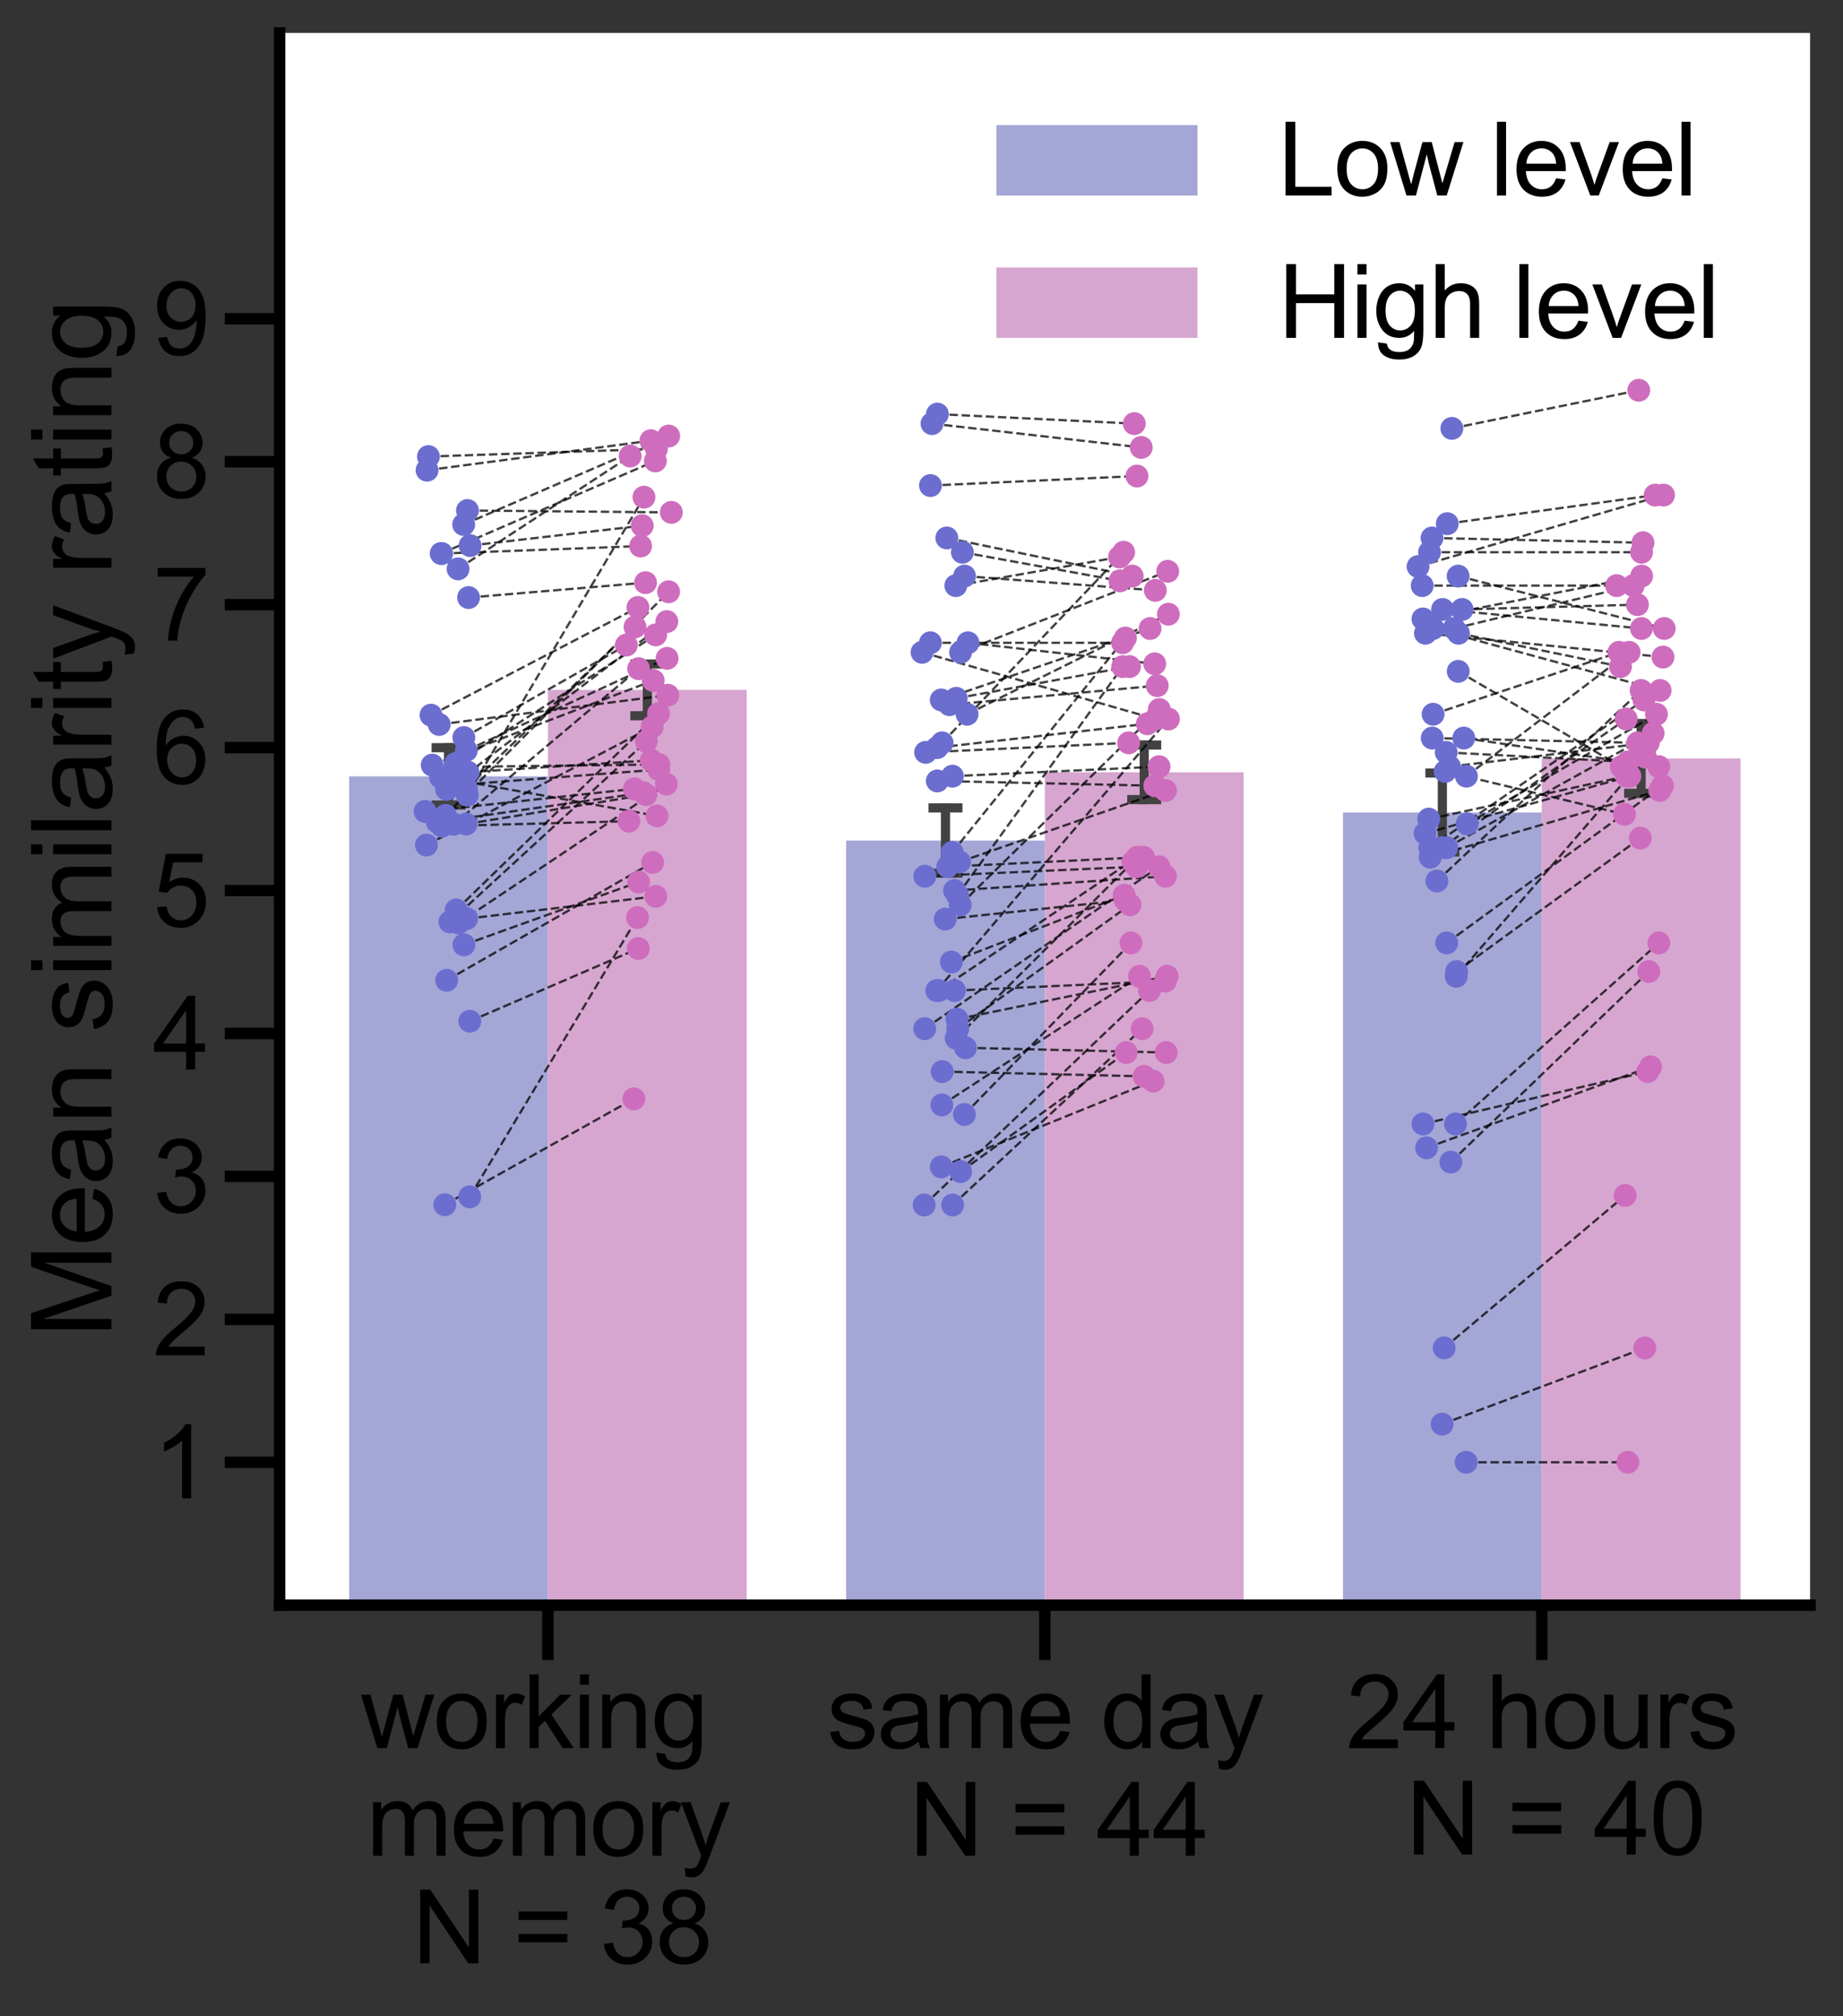 <?xml version="1.0" encoding="utf-8" standalone="no"?>
<!DOCTYPE svg PUBLIC "-//W3C//DTD SVG 1.1//EN"
  "http://www.w3.org/Graphics/SVG/1.1/DTD/svg11.dtd">
<svg xmlns:xlink="http://www.w3.org/1999/xlink" width="403.164pt" height="440.802pt" viewBox="0 0 403.164 440.802" xmlns="http://www.w3.org/2000/svg" version="1.1">
 <rect x="0" y="0" width="403.164" height="440.802" fill="#333333" stroke="none"/>
 <defs>
  <style type="text/css">*{stroke-linejoin: round; stroke-linecap: butt}</style>
 </defs>
 <g id="figure_1">
  <g id="patch_1">
   <path d="M 0 440.802 
L 403.164 440.802 
L 403.164 0 
L 0 0 
L 0 440.802 
z
" style="fill: none; opacity: 0"/>
  </g>
  <g id="axes_1">
   <g id="patch_2">
    <path d="M 61.164 350.928 
L 395.964 350.928 
L 395.964 7.2 
L 61.164 7.2 
z
" style="fill: #ffffff"/>
   </g>
   <g id="patch_3">
    <path d="M 76.382 350.928 
L 119.863 350.928 
L 119.863 169.724 
L 76.382 169.724 
z
" clip-path="url(#p54d9668fe2)" style="fill: #a4a6d6"/>
   </g>
   <g id="patch_4">
    <path d="M 185.084 350.928 
L 228.564 350.928 
L 228.564 183.767 
L 185.084 183.767 
z
" clip-path="url(#p54d9668fe2)" style="fill: #a4a6d6"/>
   </g>
   <g id="patch_5">
    <path d="M 293.785 350.928 
L 337.265 350.928 
L 337.265 177.632 
L 293.785 177.632 
z
" clip-path="url(#p54d9668fe2)" style="fill: #a4a6d6"/>
   </g>
   <g id="patch_6">
    <path d="M 119.863 350.928 
L 163.343 350.928 
L 163.343 150.828 
L 119.863 150.828 
z
" clip-path="url(#p54d9668fe2)" style="fill: #d6a6d0"/>
   </g>
   <g id="patch_7">
    <path d="M 228.564 350.928 
L 272.045 350.928 
L 272.045 168.847 
L 228.564 168.847 
z
" clip-path="url(#p54d9668fe2)" style="fill: #d6a6d0"/>
   </g>
   <g id="patch_8">
    <path d="M 337.265 350.928 
L 380.746 350.928 
L 380.746 165.81 
L 337.265 165.81 
z
" clip-path="url(#p54d9668fe2)" style="fill: #d6a6d0"/>
   </g>
   <g id="PathCollection_1"/>
   <g id="PathCollection_2"/>
   <g id="matplotlib.axis_1">
    <g id="xtick_1">
     <g id="line2d_1">
      <defs>
       <path id="mee854527ac" d="M 0 0 
L 0 12 
" style="stroke: #000000; stroke-width: 2.5"/>
      </defs>
      <g>
       <use xlink:href="#mee854527ac" x="119.863" y="350.928" style="stroke: #000000; stroke-width: 2.5"/>
      </g>
     </g>
     <g id="text_1">
      <!-- working  -->
      <g transform="translate(78.905 382.175) scale(0.22 -0.22)">
       <defs>
        <path id="ArialMT-77" d="M 1034 0 
L 19 3319 
L 600 3319 
L 1128 1403 
L 1325 691 
Q 1338 744 1497 1375 
L 2025 3319 
L 2603 3319 
L 3100 1394 
L 3266 759 
L 3456 1400 
L 4025 3319 
L 4572 3319 
L 3534 0 
L 2950 0 
L 2422 1988 
L 2294 2553 
L 1622 0 
L 1034 0 
z
" transform="scale(0.016)"/>
        <path id="ArialMT-6f" d="M 213 1659 
Q 213 2581 725 3025 
Q 1153 3394 1769 3394 
Q 2453 3394 2887 2945 
Q 3322 2497 3322 1706 
Q 3322 1066 3130 698 
Q 2938 331 2570 128 
Q 2203 -75 1769 -75 
Q 1072 -75 642 372 
Q 213 819 213 1659 
z
M 791 1659 
Q 791 1022 1069 705 
Q 1347 388 1769 388 
Q 2188 388 2466 706 
Q 2744 1025 2744 1678 
Q 2744 2294 2464 2611 
Q 2184 2928 1769 2928 
Q 1347 2928 1069 2612 
Q 791 2297 791 1659 
z
" transform="scale(0.016)"/>
        <path id="ArialMT-72" d="M 416 0 
L 416 3319 
L 922 3319 
L 922 2816 
Q 1116 3169 1280 3281 
Q 1444 3394 1641 3394 
Q 1925 3394 2219 3213 
L 2025 2691 
Q 1819 2813 1613 2813 
Q 1428 2813 1281 2702 
Q 1134 2591 1072 2394 
Q 978 2094 978 1738 
L 978 0 
L 416 0 
z
" transform="scale(0.016)"/>
        <path id="ArialMT-6b" d="M 425 0 
L 425 4581 
L 988 4581 
L 988 1969 
L 2319 3319 
L 3047 3319 
L 1778 2088 
L 3175 0 
L 2481 0 
L 1384 1697 
L 988 1316 
L 988 0 
L 425 0 
z
" transform="scale(0.016)"/>
        <path id="ArialMT-69" d="M 425 3934 
L 425 4581 
L 988 4581 
L 988 3934 
L 425 3934 
z
M 425 0 
L 425 3319 
L 988 3319 
L 988 0 
L 425 0 
z
" transform="scale(0.016)"/>
        <path id="ArialMT-6e" d="M 422 0 
L 422 3319 
L 928 3319 
L 928 2847 
Q 1294 3394 1984 3394 
Q 2284 3394 2536 3286 
Q 2788 3178 2913 3003 
Q 3038 2828 3088 2588 
Q 3119 2431 3119 2041 
L 3119 0 
L 2556 0 
L 2556 2019 
Q 2556 2363 2490 2533 
Q 2425 2703 2258 2804 
Q 2091 2906 1866 2906 
Q 1506 2906 1245 2678 
Q 984 2450 984 1813 
L 984 0 
L 422 0 
z
" transform="scale(0.016)"/>
        <path id="ArialMT-67" d="M 319 -275 
L 866 -356 
Q 900 -609 1056 -725 
Q 1266 -881 1628 -881 
Q 2019 -881 2231 -725 
Q 2444 -569 2519 -288 
Q 2563 -116 2559 434 
Q 2191 0 1641 0 
Q 956 0 581 494 
Q 206 988 206 1678 
Q 206 2153 378 2554 
Q 550 2956 876 3175 
Q 1203 3394 1644 3394 
Q 2231 3394 2613 2919 
L 2613 3319 
L 3131 3319 
L 3131 450 
Q 3131 -325 2973 -648 
Q 2816 -972 2473 -1159 
Q 2131 -1347 1631 -1347 
Q 1038 -1347 672 -1080 
Q 306 -813 319 -275 
z
M 784 1719 
Q 784 1066 1043 766 
Q 1303 466 1694 466 
Q 2081 466 2343 764 
Q 2606 1063 2606 1700 
Q 2606 2309 2336 2618 
Q 2066 2928 1684 2928 
Q 1309 2928 1046 2623 
Q 784 2319 784 1719 
z
" transform="scale(0.016)"/>
        <path id="ArialMT-20" transform="scale(0.016)"/>
       </defs>
       <use xlink:href="#ArialMT-77"/>
       <use xlink:href="#ArialMT-6f" x="72.217"/>
       <use xlink:href="#ArialMT-72" x="127.832"/>
       <use xlink:href="#ArialMT-6b" x="161.133"/>
       <use xlink:href="#ArialMT-69" x="211.133"/>
       <use xlink:href="#ArialMT-6e" x="233.35"/>
       <use xlink:href="#ArialMT-67" x="288.965"/>
       <use xlink:href="#ArialMT-20" x="344.58"/>
      </g>
      <!-- memory -->
      <g transform="translate(80.141 405.702) scale(0.22 -0.22)">
       <defs>
        <path id="ArialMT-6d" d="M 422 0 
L 422 3319 
L 925 3319 
L 925 2853 
Q 1081 3097 1340 3245 
Q 1600 3394 1931 3394 
Q 2300 3394 2536 3241 
Q 2772 3088 2869 2813 
Q 3263 3394 3894 3394 
Q 4388 3394 4653 3120 
Q 4919 2847 4919 2278 
L 4919 0 
L 4359 0 
L 4359 2091 
Q 4359 2428 4304 2576 
Q 4250 2725 4106 2815 
Q 3963 2906 3769 2906 
Q 3419 2906 3187 2673 
Q 2956 2441 2956 1928 
L 2956 0 
L 2394 0 
L 2394 2156 
Q 2394 2531 2256 2718 
Q 2119 2906 1806 2906 
Q 1569 2906 1367 2781 
Q 1166 2656 1075 2415 
Q 984 2175 984 1722 
L 984 0 
L 422 0 
z
" transform="scale(0.016)"/>
        <path id="ArialMT-65" d="M 2694 1069 
L 3275 997 
Q 3138 488 2766 206 
Q 2394 -75 1816 -75 
Q 1088 -75 661 373 
Q 234 822 234 1631 
Q 234 2469 665 2931 
Q 1097 3394 1784 3394 
Q 2450 3394 2872 2941 
Q 3294 2488 3294 1666 
Q 3294 1616 3291 1516 
L 816 1516 
Q 847 969 1125 678 
Q 1403 388 1819 388 
Q 2128 388 2347 550 
Q 2566 713 2694 1069 
z
M 847 1978 
L 2700 1978 
Q 2663 2397 2488 2606 
Q 2219 2931 1791 2931 
Q 1403 2931 1139 2672 
Q 875 2413 847 1978 
z
" transform="scale(0.016)"/>
        <path id="ArialMT-79" d="M 397 -1278 
L 334 -750 
Q 519 -800 656 -800 
Q 844 -800 956 -737 
Q 1069 -675 1141 -563 
Q 1194 -478 1313 -144 
Q 1328 -97 1363 -6 
L 103 3319 
L 709 3319 
L 1400 1397 
Q 1534 1031 1641 628 
Q 1738 1016 1872 1384 
L 2581 3319 
L 3144 3319 
L 1881 -56 
Q 1678 -603 1566 -809 
Q 1416 -1088 1222 -1217 
Q 1028 -1347 759 -1347 
Q 597 -1347 397 -1278 
z
" transform="scale(0.016)"/>
       </defs>
       <use xlink:href="#ArialMT-6d"/>
       <use xlink:href="#ArialMT-65" x="83.301"/>
       <use xlink:href="#ArialMT-6d" x="138.916"/>
       <use xlink:href="#ArialMT-6f" x="222.217"/>
       <use xlink:href="#ArialMT-72" x="277.832"/>
       <use xlink:href="#ArialMT-79" x="311.133"/>
      </g>
      <!--  N = 38 -->
      <g transform="translate(84.092 429.229) scale(0.22 -0.22)">
       <defs>
        <path id="ArialMT-4e" d="M 488 0 
L 488 4581 
L 1109 4581 
L 3516 984 
L 3516 4581 
L 4097 4581 
L 4097 0 
L 3475 0 
L 1069 3600 
L 1069 0 
L 488 0 
z
" transform="scale(0.016)"/>
        <path id="ArialMT-3d" d="M 3381 2694 
L 356 2694 
L 356 3219 
L 3381 3219 
L 3381 2694 
z
M 3381 1303 
L 356 1303 
L 356 1828 
L 3381 1828 
L 3381 1303 
z
" transform="scale(0.016)"/>
        <path id="ArialMT-33" d="M 269 1209 
L 831 1284 
Q 928 806 1161 595 
Q 1394 384 1728 384 
Q 2125 384 2398 659 
Q 2672 934 2672 1341 
Q 2672 1728 2419 1979 
Q 2166 2231 1775 2231 
Q 1616 2231 1378 2169 
L 1441 2663 
Q 1497 2656 1531 2656 
Q 1891 2656 2178 2843 
Q 2466 3031 2466 3422 
Q 2466 3731 2256 3934 
Q 2047 4138 1716 4138 
Q 1388 4138 1169 3931 
Q 950 3725 888 3313 
L 325 3413 
Q 428 3978 793 4289 
Q 1159 4600 1703 4600 
Q 2078 4600 2393 4439 
Q 2709 4278 2876 4000 
Q 3044 3722 3044 3409 
Q 3044 3113 2884 2869 
Q 2725 2625 2413 2481 
Q 2819 2388 3044 2092 
Q 3269 1797 3269 1353 
Q 3269 753 2831 336 
Q 2394 -81 1725 -81 
Q 1122 -81 723 278 
Q 325 638 269 1209 
z
" transform="scale(0.016)"/>
        <path id="ArialMT-38" d="M 1131 2484 
Q 781 2613 612 2850 
Q 444 3088 444 3419 
Q 444 3919 803 4259 
Q 1163 4600 1759 4600 
Q 2359 4600 2725 4251 
Q 3091 3903 3091 3403 
Q 3091 3084 2923 2848 
Q 2756 2613 2416 2484 
Q 2838 2347 3058 2040 
Q 3278 1734 3278 1309 
Q 3278 722 2862 322 
Q 2447 -78 1769 -78 
Q 1091 -78 675 323 
Q 259 725 259 1325 
Q 259 1772 486 2073 
Q 713 2375 1131 2484 
z
M 1019 3438 
Q 1019 3113 1228 2906 
Q 1438 2700 1772 2700 
Q 2097 2700 2305 2904 
Q 2513 3109 2513 3406 
Q 2513 3716 2298 3927 
Q 2084 4138 1766 4138 
Q 1444 4138 1231 3931 
Q 1019 3725 1019 3438 
z
M 838 1322 
Q 838 1081 952 856 
Q 1066 631 1291 507 
Q 1516 384 1775 384 
Q 2178 384 2440 643 
Q 2703 903 2703 1303 
Q 2703 1709 2433 1975 
Q 2163 2241 1756 2241 
Q 1359 2241 1098 1978 
Q 838 1716 838 1322 
z
" transform="scale(0.016)"/>
       </defs>
       <use xlink:href="#ArialMT-20"/>
       <use xlink:href="#ArialMT-4e" x="27.783"/>
       <use xlink:href="#ArialMT-20" x="100"/>
       <use xlink:href="#ArialMT-3d" x="127.783"/>
       <use xlink:href="#ArialMT-20" x="186.182"/>
       <use xlink:href="#ArialMT-33" x="213.965"/>
       <use xlink:href="#ArialMT-38" x="269.58"/>
      </g>
     </g>
    </g>
    <g id="xtick_2">
     <g id="line2d_2">
      <g>
       <use xlink:href="#mee854527ac" x="228.564" y="350.928" style="stroke: #000000; stroke-width: 2.5"/>
      </g>
     </g>
     <g id="text_2">
      <!-- same day -->
      <g transform="translate(180.877 382.175) scale(0.22 -0.22)">
       <defs>
        <path id="ArialMT-73" d="M 197 991 
L 753 1078 
Q 800 744 1014 566 
Q 1228 388 1613 388 
Q 2000 388 2187 545 
Q 2375 703 2375 916 
Q 2375 1106 2209 1216 
Q 2094 1291 1634 1406 
Q 1016 1563 777 1677 
Q 538 1791 414 1992 
Q 291 2194 291 2438 
Q 291 2659 392 2848 
Q 494 3038 669 3163 
Q 800 3259 1026 3326 
Q 1253 3394 1513 3394 
Q 1903 3394 2198 3281 
Q 2494 3169 2634 2976 
Q 2775 2784 2828 2463 
L 2278 2388 
Q 2241 2644 2061 2787 
Q 1881 2931 1553 2931 
Q 1166 2931 1000 2803 
Q 834 2675 834 2503 
Q 834 2394 903 2306 
Q 972 2216 1119 2156 
Q 1203 2125 1616 2013 
Q 2213 1853 2448 1751 
Q 2684 1650 2818 1456 
Q 2953 1263 2953 975 
Q 2953 694 2789 445 
Q 2625 197 2315 61 
Q 2006 -75 1616 -75 
Q 969 -75 630 194 
Q 291 463 197 991 
z
" transform="scale(0.016)"/>
        <path id="ArialMT-61" d="M 2588 409 
Q 2275 144 1986 34 
Q 1697 -75 1366 -75 
Q 819 -75 525 192 
Q 231 459 231 875 
Q 231 1119 342 1320 
Q 453 1522 633 1644 
Q 813 1766 1038 1828 
Q 1203 1872 1538 1913 
Q 2219 1994 2541 2106 
Q 2544 2222 2544 2253 
Q 2544 2597 2384 2738 
Q 2169 2928 1744 2928 
Q 1347 2928 1158 2789 
Q 969 2650 878 2297 
L 328 2372 
Q 403 2725 575 2942 
Q 747 3159 1072 3276 
Q 1397 3394 1825 3394 
Q 2250 3394 2515 3294 
Q 2781 3194 2906 3042 
Q 3031 2891 3081 2659 
Q 3109 2516 3109 2141 
L 3109 1391 
Q 3109 606 3145 398 
Q 3181 191 3288 0 
L 2700 0 
Q 2613 175 2588 409 
z
M 2541 1666 
Q 2234 1541 1622 1453 
Q 1275 1403 1131 1340 
Q 988 1278 909 1158 
Q 831 1038 831 891 
Q 831 666 1001 516 
Q 1172 366 1500 366 
Q 1825 366 2078 508 
Q 2331 650 2450 897 
Q 2541 1088 2541 1459 
L 2541 1666 
z
" transform="scale(0.016)"/>
        <path id="ArialMT-64" d="M 2575 0 
L 2575 419 
Q 2259 -75 1647 -75 
Q 1250 -75 917 144 
Q 584 363 401 755 
Q 219 1147 219 1656 
Q 219 2153 384 2558 
Q 550 2963 881 3178 
Q 1213 3394 1622 3394 
Q 1922 3394 2156 3267 
Q 2391 3141 2538 2938 
L 2538 4581 
L 3097 4581 
L 3097 0 
L 2575 0 
z
M 797 1656 
Q 797 1019 1065 703 
Q 1334 388 1700 388 
Q 2069 388 2326 689 
Q 2584 991 2584 1609 
Q 2584 2291 2321 2609 
Q 2059 2928 1675 2928 
Q 1300 2928 1048 2622 
Q 797 2316 797 1656 
z
" transform="scale(0.016)"/>
       </defs>
       <use xlink:href="#ArialMT-73"/>
       <use xlink:href="#ArialMT-61" x="50"/>
       <use xlink:href="#ArialMT-6d" x="105.615"/>
       <use xlink:href="#ArialMT-65" x="188.916"/>
       <use xlink:href="#ArialMT-20" x="244.531"/>
       <use xlink:href="#ArialMT-64" x="272.314"/>
       <use xlink:href="#ArialMT-61" x="327.93"/>
       <use xlink:href="#ArialMT-79" x="383.545"/>
      </g>
      <!--  N = 44 -->
      <g transform="translate(192.793 405.702) scale(0.22 -0.22)">
       <defs>
        <path id="ArialMT-34" d="M 2069 0 
L 2069 1097 
L 81 1097 
L 81 1613 
L 2172 4581 
L 2631 4581 
L 2631 1613 
L 3250 1613 
L 3250 1097 
L 2631 1097 
L 2631 0 
L 2069 0 
z
M 2069 1613 
L 2069 3678 
L 634 1613 
L 2069 1613 
z
" transform="scale(0.016)"/>
       </defs>
       <use xlink:href="#ArialMT-20"/>
       <use xlink:href="#ArialMT-4e" x="27.783"/>
       <use xlink:href="#ArialMT-20" x="100"/>
       <use xlink:href="#ArialMT-3d" x="127.783"/>
       <use xlink:href="#ArialMT-20" x="186.182"/>
       <use xlink:href="#ArialMT-34" x="213.965"/>
       <use xlink:href="#ArialMT-34" x="269.58"/>
      </g>
     </g>
    </g>
    <g id="xtick_3">
     <g id="line2d_3">
      <g>
       <use xlink:href="#mee854527ac" x="337.265" y="350.928" style="stroke: #000000; stroke-width: 2.5"/>
      </g>
     </g>
     <g id="text_3">
      <!-- 24 hours -->
      <g transform="translate(294.462 382.175) scale(0.22 -0.22)">
       <defs>
        <path id="ArialMT-32" d="M 3222 541 
L 3222 0 
L 194 0 
Q 188 203 259 391 
Q 375 700 629 1000 
Q 884 1300 1366 1694 
Q 2113 2306 2375 2664 
Q 2638 3022 2638 3341 
Q 2638 3675 2398 3904 
Q 2159 4134 1775 4134 
Q 1369 4134 1125 3890 
Q 881 3647 878 3216 
L 300 3275 
Q 359 3922 746 4261 
Q 1134 4600 1788 4600 
Q 2447 4600 2831 4234 
Q 3216 3869 3216 3328 
Q 3216 3053 3103 2787 
Q 2991 2522 2730 2228 
Q 2469 1934 1863 1422 
Q 1356 997 1212 845 
Q 1069 694 975 541 
L 3222 541 
z
" transform="scale(0.016)"/>
        <path id="ArialMT-68" d="M 422 0 
L 422 4581 
L 984 4581 
L 984 2938 
Q 1378 3394 1978 3394 
Q 2347 3394 2619 3248 
Q 2891 3103 3008 2847 
Q 3125 2591 3125 2103 
L 3125 0 
L 2563 0 
L 2563 2103 
Q 2563 2525 2380 2717 
Q 2197 2909 1863 2909 
Q 1613 2909 1392 2779 
Q 1172 2650 1078 2428 
Q 984 2206 984 1816 
L 984 0 
L 422 0 
z
" transform="scale(0.016)"/>
        <path id="ArialMT-75" d="M 2597 0 
L 2597 488 
Q 2209 -75 1544 -75 
Q 1250 -75 995 37 
Q 741 150 617 320 
Q 494 491 444 738 
Q 409 903 409 1263 
L 409 3319 
L 972 3319 
L 972 1478 
Q 972 1038 1006 884 
Q 1059 663 1231 536 
Q 1403 409 1656 409 
Q 1909 409 2131 539 
Q 2353 669 2445 892 
Q 2538 1116 2538 1541 
L 2538 3319 
L 3100 3319 
L 3100 0 
L 2597 0 
z
" transform="scale(0.016)"/>
       </defs>
       <use xlink:href="#ArialMT-32"/>
       <use xlink:href="#ArialMT-34" x="55.615"/>
       <use xlink:href="#ArialMT-20" x="111.23"/>
       <use xlink:href="#ArialMT-68" x="139.014"/>
       <use xlink:href="#ArialMT-6f" x="194.629"/>
       <use xlink:href="#ArialMT-75" x="250.244"/>
       <use xlink:href="#ArialMT-72" x="305.859"/>
       <use xlink:href="#ArialMT-73" x="339.16"/>
      </g>
      <!--  N = 40 -->
      <g transform="translate(301.495 405.444) scale(0.22 -0.22)">
       <defs>
        <path id="ArialMT-30" d="M 266 2259 
Q 266 3072 433 3567 
Q 600 4063 929 4331 
Q 1259 4600 1759 4600 
Q 2128 4600 2406 4451 
Q 2684 4303 2865 4023 
Q 3047 3744 3150 3342 
Q 3253 2941 3253 2259 
Q 3253 1453 3087 958 
Q 2922 463 2592 192 
Q 2263 -78 1759 -78 
Q 1097 -78 719 397 
Q 266 969 266 2259 
z
M 844 2259 
Q 844 1131 1108 757 
Q 1372 384 1759 384 
Q 2147 384 2411 759 
Q 2675 1134 2675 2259 
Q 2675 3391 2411 3762 
Q 2147 4134 1753 4134 
Q 1366 4134 1134 3806 
Q 844 3388 844 2259 
z
" transform="scale(0.016)"/>
       </defs>
       <use xlink:href="#ArialMT-20"/>
       <use xlink:href="#ArialMT-4e" x="27.783"/>
       <use xlink:href="#ArialMT-20" x="100"/>
       <use xlink:href="#ArialMT-3d" x="127.783"/>
       <use xlink:href="#ArialMT-20" x="186.182"/>
       <use xlink:href="#ArialMT-34" x="213.965"/>
       <use xlink:href="#ArialMT-30" x="269.58"/>
      </g>
     </g>
    </g>
   </g>
   <g id="matplotlib.axis_2">
    <g id="ytick_1">
     <g id="line2d_4">
      <defs>
       <path id="mfce86d156b" d="M 0 0 
L -12 0 
" style="stroke: #000000; stroke-width: 2.5"/>
      </defs>
      <g>
       <use xlink:href="#mfce86d156b" x="61.164" y="319.68" style="stroke: #000000; stroke-width: 2.5"/>
      </g>
     </g>
     <g id="text_4">
      <!-- 1 -->
      <g transform="translate(33.43 327.554) scale(0.22 -0.22)">
       <defs>
        <path id="ArialMT-31" d="M 2384 0 
L 1822 0 
L 1822 3584 
Q 1619 3391 1289 3197 
Q 959 3003 697 2906 
L 697 3450 
Q 1169 3672 1522 3987 
Q 1875 4303 2022 4600 
L 2384 4600 
L 2384 0 
z
" transform="scale(0.016)"/>
       </defs>
       <use xlink:href="#ArialMT-31"/>
      </g>
     </g>
    </g>
    <g id="ytick_2">
     <g id="line2d_5">
      <g>
       <use xlink:href="#mfce86d156b" x="61.164" y="288.432" style="stroke: #000000; stroke-width: 2.5"/>
      </g>
     </g>
     <g id="text_5">
      <!-- 2 -->
      <g transform="translate(33.43 296.306) scale(0.22 -0.22)">
       <use xlink:href="#ArialMT-32"/>
      </g>
     </g>
    </g>
    <g id="ytick_3">
     <g id="line2d_6">
      <g>
       <use xlink:href="#mfce86d156b" x="61.164" y="257.184" style="stroke: #000000; stroke-width: 2.5"/>
      </g>
     </g>
     <g id="text_6">
      <!-- 3 -->
      <g transform="translate(33.43 265.058) scale(0.22 -0.22)">
       <use xlink:href="#ArialMT-33"/>
      </g>
     </g>
    </g>
    <g id="ytick_4">
     <g id="line2d_7">
      <g>
       <use xlink:href="#mfce86d156b" x="61.164" y="225.936" style="stroke: #000000; stroke-width: 2.5"/>
      </g>
     </g>
     <g id="text_7">
      <!-- 4 -->
      <g transform="translate(33.43 233.81) scale(0.22 -0.22)">
       <use xlink:href="#ArialMT-34"/>
      </g>
     </g>
    </g>
    <g id="ytick_5">
     <g id="line2d_8">
      <g>
       <use xlink:href="#mfce86d156b" x="61.164" y="194.688" style="stroke: #000000; stroke-width: 2.5"/>
      </g>
     </g>
     <g id="text_8">
      <!-- 5 -->
      <g transform="translate(33.43 202.562) scale(0.22 -0.22)">
       <defs>
        <path id="ArialMT-35" d="M 266 1200 
L 856 1250 
Q 922 819 1161 601 
Q 1400 384 1738 384 
Q 2144 384 2425 690 
Q 2706 997 2706 1503 
Q 2706 1984 2436 2262 
Q 2166 2541 1728 2541 
Q 1456 2541 1237 2417 
Q 1019 2294 894 2097 
L 366 2166 
L 809 4519 
L 3088 4519 
L 3088 3981 
L 1259 3981 
L 1013 2750 
Q 1425 3038 1878 3038 
Q 2478 3038 2890 2622 
Q 3303 2206 3303 1553 
Q 3303 931 2941 478 
Q 2500 -78 1738 -78 
Q 1113 -78 717 272 
Q 322 622 266 1200 
z
" transform="scale(0.016)"/>
       </defs>
       <use xlink:href="#ArialMT-35"/>
      </g>
     </g>
    </g>
    <g id="ytick_6">
     <g id="line2d_9">
      <g>
       <use xlink:href="#mfce86d156b" x="61.164" y="163.44" style="stroke: #000000; stroke-width: 2.5"/>
      </g>
     </g>
     <g id="text_9">
      <!-- 6 -->
      <g transform="translate(33.43 171.314) scale(0.22 -0.22)">
       <defs>
        <path id="ArialMT-36" d="M 3184 3459 
L 2625 3416 
Q 2550 3747 2413 3897 
Q 2184 4138 1850 4138 
Q 1581 4138 1378 3988 
Q 1113 3794 959 3422 
Q 806 3050 800 2363 
Q 1003 2672 1297 2822 
Q 1591 2972 1913 2972 
Q 2475 2972 2870 2558 
Q 3266 2144 3266 1488 
Q 3266 1056 3080 686 
Q 2894 316 2569 119 
Q 2244 -78 1831 -78 
Q 1128 -78 684 439 
Q 241 956 241 2144 
Q 241 3472 731 4075 
Q 1159 4600 1884 4600 
Q 2425 4600 2770 4297 
Q 3116 3994 3184 3459 
z
M 888 1484 
Q 888 1194 1011 928 
Q 1134 663 1356 523 
Q 1578 384 1822 384 
Q 2178 384 2434 671 
Q 2691 959 2691 1453 
Q 2691 1928 2437 2201 
Q 2184 2475 1800 2475 
Q 1419 2475 1153 2201 
Q 888 1928 888 1484 
z
" transform="scale(0.016)"/>
       </defs>
       <use xlink:href="#ArialMT-36"/>
      </g>
     </g>
    </g>
    <g id="ytick_7">
     <g id="line2d_10">
      <g>
       <use xlink:href="#mfce86d156b" x="61.164" y="132.192" style="stroke: #000000; stroke-width: 2.5"/>
      </g>
     </g>
     <g id="text_10">
      <!-- 7 -->
      <g transform="translate(33.43 140.066) scale(0.22 -0.22)">
       <defs>
        <path id="ArialMT-37" d="M 303 3981 
L 303 4522 
L 3269 4522 
L 3269 4084 
Q 2831 3619 2401 2847 
Q 1972 2075 1738 1259 
Q 1569 684 1522 0 
L 944 0 
Q 953 541 1156 1306 
Q 1359 2072 1739 2783 
Q 2119 3494 2547 3981 
L 303 3981 
z
" transform="scale(0.016)"/>
       </defs>
       <use xlink:href="#ArialMT-37"/>
      </g>
     </g>
    </g>
    <g id="ytick_8">
     <g id="line2d_11">
      <g>
       <use xlink:href="#mfce86d156b" x="61.164" y="100.944" style="stroke: #000000; stroke-width: 2.5"/>
      </g>
     </g>
     <g id="text_11">
      <!-- 8 -->
      <g transform="translate(33.43 108.818) scale(0.22 -0.22)">
       <use xlink:href="#ArialMT-38"/>
      </g>
     </g>
    </g>
    <g id="ytick_9">
     <g id="line2d_12">
      <g>
       <use xlink:href="#mfce86d156b" x="61.164" y="69.696" style="stroke: #000000; stroke-width: 2.5"/>
      </g>
     </g>
     <g id="text_12">
      <!-- 9 -->
      <g transform="translate(33.43 77.57) scale(0.22 -0.22)">
       <defs>
        <path id="ArialMT-39" d="M 350 1059 
L 891 1109 
Q 959 728 1153 556 
Q 1347 384 1650 384 
Q 1909 384 2104 503 
Q 2300 622 2425 820 
Q 2550 1019 2634 1356 
Q 2719 1694 2719 2044 
Q 2719 2081 2716 2156 
Q 2547 1888 2255 1720 
Q 1963 1553 1622 1553 
Q 1053 1553 659 1965 
Q 266 2378 266 3053 
Q 266 3750 677 4175 
Q 1088 4600 1706 4600 
Q 2153 4600 2523 4359 
Q 2894 4119 3086 3673 
Q 3278 3228 3278 2384 
Q 3278 1506 3087 986 
Q 2897 466 2520 194 
Q 2144 -78 1638 -78 
Q 1100 -78 759 220 
Q 419 519 350 1059 
z
M 2653 3081 
Q 2653 3566 2395 3850 
Q 2138 4134 1775 4134 
Q 1400 4134 1122 3828 
Q 844 3522 844 3034 
Q 844 2597 1108 2323 
Q 1372 2050 1759 2050 
Q 2150 2050 2401 2323 
Q 2653 2597 2653 3081 
z
" transform="scale(0.016)"/>
       </defs>
       <use xlink:href="#ArialMT-39"/>
      </g>
     </g>
    </g>
    <g id="text_13">
     <!-- Mean similarity rating -->
     <g transform="translate(24.379 292.425) rotate(-90) scale(0.24 -0.24)">
      <defs>
       <path id="ArialMT-4d" d="M 475 0 
L 475 4581 
L 1388 4581 
L 2472 1338 
Q 2622 884 2691 659 
Q 2769 909 2934 1394 
L 4031 4581 
L 4847 4581 
L 4847 0 
L 4263 0 
L 4263 3834 
L 2931 0 
L 2384 0 
L 1059 3900 
L 1059 0 
L 475 0 
z
" transform="scale(0.016)"/>
       <path id="ArialMT-6c" d="M 409 0 
L 409 4581 
L 972 4581 
L 972 0 
L 409 0 
z
" transform="scale(0.016)"/>
       <path id="ArialMT-74" d="M 1650 503 
L 1731 6 
Q 1494 -44 1306 -44 
Q 1000 -44 831 53 
Q 663 150 594 308 
Q 525 466 525 972 
L 525 2881 
L 113 2881 
L 113 3319 
L 525 3319 
L 525 4141 
L 1084 4478 
L 1084 3319 
L 1650 3319 
L 1650 2881 
L 1084 2881 
L 1084 941 
Q 1084 700 1114 631 
Q 1144 563 1211 522 
Q 1278 481 1403 481 
Q 1497 481 1650 503 
z
" transform="scale(0.016)"/>
      </defs>
      <use xlink:href="#ArialMT-4d"/>
      <use xlink:href="#ArialMT-65" x="83.301"/>
      <use xlink:href="#ArialMT-61" x="138.916"/>
      <use xlink:href="#ArialMT-6e" x="194.531"/>
      <use xlink:href="#ArialMT-20" x="250.146"/>
      <use xlink:href="#ArialMT-73" x="277.93"/>
      <use xlink:href="#ArialMT-69" x="327.93"/>
      <use xlink:href="#ArialMT-6d" x="350.146"/>
      <use xlink:href="#ArialMT-69" x="433.447"/>
      <use xlink:href="#ArialMT-6c" x="455.664"/>
      <use xlink:href="#ArialMT-61" x="477.881"/>
      <use xlink:href="#ArialMT-72" x="533.496"/>
      <use xlink:href="#ArialMT-69" x="566.797"/>
      <use xlink:href="#ArialMT-74" x="589.014"/>
      <use xlink:href="#ArialMT-79" x="616.797"/>
      <use xlink:href="#ArialMT-20" x="666.797"/>
      <use xlink:href="#ArialMT-72" x="694.58"/>
      <use xlink:href="#ArialMT-61" x="727.881"/>
      <use xlink:href="#ArialMT-74" x="783.496"/>
      <use xlink:href="#ArialMT-69" x="811.279"/>
      <use xlink:href="#ArialMT-6e" x="833.496"/>
      <use xlink:href="#ArialMT-67" x="889.111"/>
     </g>
    </g>
   </g>
   <g id="line2d_13">
    <path d="M 98.123 175.99 
L 98.123 163.458 
" clip-path="url(#p54d9668fe2)" style="fill: none; stroke: #424242; stroke-width: 2; stroke-linecap: square"/>
   </g>
   <g id="line2d_14">
    <path d="M 95.405 175.99 
L 100.84 175.99 
" clip-path="url(#p54d9668fe2)" style="fill: none; stroke: #424242; stroke-width: 2; stroke-linecap: square"/>
   </g>
   <g id="line2d_15">
    <path d="M 95.405 163.458 
L 100.84 163.458 
" clip-path="url(#p54d9668fe2)" style="fill: none; stroke: #424242; stroke-width: 2; stroke-linecap: square"/>
   </g>
   <g id="line2d_16">
    <path d="M 206.824 190.899 
L 206.824 176.634 
" clip-path="url(#p54d9668fe2)" style="fill: none; stroke: #424242; stroke-width: 2; stroke-linecap: square"/>
   </g>
   <g id="line2d_17">
    <path d="M 204.106 190.899 
L 209.541 190.899 
" clip-path="url(#p54d9668fe2)" style="fill: none; stroke: #424242; stroke-width: 2; stroke-linecap: square"/>
   </g>
   <g id="line2d_18">
    <path d="M 204.106 176.634 
L 209.541 176.634 
" clip-path="url(#p54d9668fe2)" style="fill: none; stroke: #424242; stroke-width: 2; stroke-linecap: square"/>
   </g>
   <g id="line2d_19">
    <path d="M 315.525 186.269 
L 315.525 168.994 
" clip-path="url(#p54d9668fe2)" style="fill: none; stroke: #424242; stroke-width: 2; stroke-linecap: square"/>
   </g>
   <g id="line2d_20">
    <path d="M 312.808 186.269 
L 318.243 186.269 
" clip-path="url(#p54d9668fe2)" style="fill: none; stroke: #424242; stroke-width: 2; stroke-linecap: square"/>
   </g>
   <g id="line2d_21">
    <path d="M 312.808 168.994 
L 318.243 168.994 
" clip-path="url(#p54d9668fe2)" style="fill: none; stroke: #424242; stroke-width: 2; stroke-linecap: square"/>
   </g>
   <g id="line2d_22">
    <path d="M 141.603 156.484 
L 141.603 145.171 
" clip-path="url(#p54d9668fe2)" style="fill: none; stroke: #424242; stroke-width: 2; stroke-linecap: square"/>
   </g>
   <g id="line2d_23">
    <path d="M 138.885 156.484 
L 144.321 156.484 
" clip-path="url(#p54d9668fe2)" style="fill: none; stroke: #424242; stroke-width: 2; stroke-linecap: square"/>
   </g>
   <g id="line2d_24">
    <path d="M 138.885 145.171 
L 144.321 145.171 
" clip-path="url(#p54d9668fe2)" style="fill: none; stroke: #424242; stroke-width: 2; stroke-linecap: square"/>
   </g>
   <g id="line2d_25">
    <path d="M 250.304 174.811 
L 250.304 162.883 
" clip-path="url(#p54d9668fe2)" style="fill: none; stroke: #424242; stroke-width: 2; stroke-linecap: square"/>
   </g>
   <g id="line2d_26">
    <path d="M 247.587 174.811 
L 253.022 174.811 
" clip-path="url(#p54d9668fe2)" style="fill: none; stroke: #424242; stroke-width: 2; stroke-linecap: square"/>
   </g>
   <g id="line2d_27">
    <path d="M 247.587 162.883 
L 253.022 162.883 
" clip-path="url(#p54d9668fe2)" style="fill: none; stroke: #424242; stroke-width: 2; stroke-linecap: square"/>
   </g>
   <g id="line2d_28">
    <path d="M 359.006 173.421 
L 359.006 158.199 
" clip-path="url(#p54d9668fe2)" style="fill: none; stroke: #424242; stroke-width: 2; stroke-linecap: square"/>
   </g>
   <g id="line2d_29">
    <path d="M 356.288 173.421 
L 361.723 173.421 
" clip-path="url(#p54d9668fe2)" style="fill: none; stroke: #424242; stroke-width: 2; stroke-linecap: square"/>
   </g>
   <g id="line2d_30">
    <path d="M 356.288 158.199 
L 361.723 158.199 
" clip-path="url(#p54d9668fe2)" style="fill: none; stroke: #424242; stroke-width: 2; stroke-linecap: square"/>
   </g>
   <g id="line2d_31">
    <path d="M 100.339 201.77 
L 145.76 171.42 
" clip-path="url(#p54d9668fe2)" style="fill: none; stroke-dasharray: 1.85,0.8; stroke-dashoffset: 0; stroke: #000000; stroke-opacity: 0.75; stroke-width: 0.5"/>
   </g>
   <g id="line2d_32">
    <path d="M 102.502 130.64 
L 141.21 127.385 
" clip-path="url(#p54d9668fe2)" style="fill: none; stroke-dasharray: 1.85,0.8; stroke-dashoffset: 0; stroke: #000000; stroke-opacity: 0.75; stroke-width: 0.5"/>
   </g>
   <g id="line2d_33">
    <path d="M 93.287 184.744 
L 142.673 158.89 
" clip-path="url(#p54d9668fe2)" style="fill: none; stroke-dasharray: 1.85,0.8; stroke-dashoffset: 0; stroke: #000000; stroke-opacity: 0.75; stroke-width: 0.5"/>
   </g>
   <g id="line2d_34">
    <path d="M 102.373 168.811 
L 142.479 166.228 
" clip-path="url(#p54d9668fe2)" style="fill: none; stroke-dasharray: 1.85,0.8; stroke-dashoffset: 0; stroke: #000000; stroke-opacity: 0.75; stroke-width: 0.5"/>
   </g>
   <g id="line2d_35">
    <path d="M 101.489 206.559 
L 139.699 192.84 
" clip-path="url(#p54d9668fe2)" style="fill: none; stroke-dasharray: 1.85,0.8; stroke-dashoffset: 0; stroke: #000000; stroke-opacity: 0.75; stroke-width: 0.5"/>
   </g>
   <g id="line2d_36">
    <path d="M 102.211 173.813 
L 140.869 108.691 
" clip-path="url(#p54d9668fe2)" style="fill: none; stroke-dasharray: 1.85,0.8; stroke-dashoffset: 0; stroke: #000000; stroke-opacity: 0.75; stroke-width: 0.5"/>
   </g>
   <g id="line2d_37">
    <path d="M 102.072 200.848 
L 143.468 195.957 
" clip-path="url(#p54d9668fe2)" style="fill: none; stroke-dasharray: 1.85,0.8; stroke-dashoffset: 0; stroke: #000000; stroke-opacity: 0.75; stroke-width: 0.5"/>
   </g>
   <g id="line2d_38">
    <path d="M 93.419 102.796 
L 142.383 96.342 
" clip-path="url(#p54d9668fe2)" style="fill: none; stroke-dasharray: 1.85,0.8; stroke-dashoffset: 0; stroke: #000000; stroke-opacity: 0.75; stroke-width: 0.5"/>
   </g>
   <g id="line2d_39">
    <path d="M 102.75 261.654 
L 139.455 200.603 
" clip-path="url(#p54d9668fe2)" style="fill: none; stroke-dasharray: 1.85,0.8; stroke-dashoffset: 0; stroke: #000000; stroke-opacity: 0.75; stroke-width: 0.5"/>
   </g>
   <g id="line2d_40">
    <path d="M 101.431 114.671 
L 146.276 95.324 
" clip-path="url(#p54d9668fe2)" style="fill: none; stroke-dasharray: 1.85,0.8; stroke-dashoffset: 0; stroke: #000000; stroke-opacity: 0.75; stroke-width: 0.5"/>
   </g>
   <g id="line2d_41">
    <path d="M 96.694 180.602 
L 137.582 179.529 
" clip-path="url(#p54d9668fe2)" style="fill: none; stroke-dasharray: 1.85,0.8; stroke-dashoffset: 0; stroke: #000000; stroke-opacity: 0.75; stroke-width: 0.5"/>
   </g>
   <g id="line2d_42">
    <path d="M 92.985 177.392 
L 138.785 172.452 
" clip-path="url(#p54d9668fe2)" style="fill: none; stroke-dasharray: 1.85,0.8; stroke-dashoffset: 0; stroke: #000000; stroke-opacity: 0.75; stroke-width: 0.5"/>
   </g>
   <g id="line2d_43">
    <path d="M 100.204 124.368 
L 137.861 99.696 
" clip-path="url(#p54d9668fe2)" style="fill: none; stroke-dasharray: 1.85,0.8; stroke-dashoffset: 0; stroke: #000000; stroke-opacity: 0.75; stroke-width: 0.5"/>
   </g>
   <g id="line2d_44">
    <path d="M 99.273 180.209 
L 139.707 146.189 
" clip-path="url(#p54d9668fe2)" style="fill: none; stroke-dasharray: 1.85,0.8; stroke-dashoffset: 0; stroke: #000000; stroke-opacity: 0.75; stroke-width: 0.5"/>
   </g>
   <g id="line2d_45">
    <path d="M 94.544 167.267 
L 142.898 148.78 
" clip-path="url(#p54d9668fe2)" style="fill: none; stroke-dasharray: 1.85,0.8; stroke-dashoffset: 0; stroke: #000000; stroke-opacity: 0.75; stroke-width: 0.5"/>
   </g>
   <g id="line2d_46">
    <path d="M 101.466 161.241 
L 137.024 141.025 
" clip-path="url(#p54d9668fe2)" style="fill: none; stroke-dasharray: 1.85,0.8; stroke-dashoffset: 0; stroke: #000000; stroke-opacity: 0.75; stroke-width: 0.5"/>
   </g>
   <g id="line2d_47">
    <path d="M 97.717 214.308 
L 142.764 188.557 
" clip-path="url(#p54d9668fe2)" style="fill: none; stroke-dasharray: 1.85,0.8; stroke-dashoffset: 0; stroke: #000000; stroke-opacity: 0.75; stroke-width: 0.5"/>
   </g>
   <g id="line2d_48">
    <path d="M 93.72 99.816 
L 143.595 98.134 
" clip-path="url(#p54d9668fe2)" style="fill: none; stroke-dasharray: 1.85,0.8; stroke-dashoffset: 0; stroke: #000000; stroke-opacity: 0.75; stroke-width: 0.5"/>
   </g>
   <g id="line2d_49">
    <path d="M 99.805 198.919 
L 144.057 156.019 
" clip-path="url(#p54d9668fe2)" style="fill: none; stroke-dasharray: 1.85,0.8; stroke-dashoffset: 0; stroke: #000000; stroke-opacity: 0.75; stroke-width: 0.5"/>
   </g>
   <g id="line2d_50">
    <path d="M 94.282 156.349 
L 139.551 132.798 
" clip-path="url(#p54d9668fe2)" style="fill: none; stroke-dasharray: 1.85,0.8; stroke-dashoffset: 0; stroke: #000000; stroke-opacity: 0.75; stroke-width: 0.5"/>
   </g>
   <g id="line2d_51">
    <path d="M 99.054 171.696 
L 144.093 168.239 
" clip-path="url(#p54d9668fe2)" style="fill: none; stroke-dasharray: 1.85,0.8; stroke-dashoffset: 0; stroke: #000000; stroke-opacity: 0.75; stroke-width: 0.5"/>
   </g>
   <g id="line2d_52">
    <path d="M 98.413 201.549 
L 141.381 162.107 
" clip-path="url(#p54d9668fe2)" style="fill: none; stroke-dasharray: 1.85,0.8; stroke-dashoffset: 0; stroke: #000000; stroke-opacity: 0.75; stroke-width: 0.5"/>
   </g>
   <g id="line2d_53">
    <path d="M 95.656 179.717 
L 140.751 173.31 
" clip-path="url(#p54d9668fe2)" style="fill: none; stroke-dasharray: 1.85,0.8; stroke-dashoffset: 0; stroke: #000000; stroke-opacity: 0.75; stroke-width: 0.5"/>
   </g>
   <g id="line2d_54">
    <path d="M 102.263 111.604 
L 146.857 112.017 
" clip-path="url(#p54d9668fe2)" style="fill: none; stroke-dasharray: 1.85,0.8; stroke-dashoffset: 0; stroke: #000000; stroke-opacity: 0.75; stroke-width: 0.5"/>
   </g>
   <g id="line2d_55">
    <path d="M 97.302 263.379 
L 138.665 240.215 
" clip-path="url(#p54d9668fe2)" style="fill: none; stroke-dasharray: 1.85,0.8; stroke-dashoffset: 0; stroke: #000000; stroke-opacity: 0.75; stroke-width: 0.5"/>
   </g>
   <g id="line2d_56">
    <path d="M 96.512 121.001 
L 143.361 100.768 
" clip-path="url(#p54d9668fe2)" style="fill: none; stroke-dasharray: 1.85,0.8; stroke-dashoffset: 0; stroke: #000000; stroke-opacity: 0.75; stroke-width: 0.5"/>
   </g>
   <g id="line2d_57">
    <path d="M 102.014 164.058 
L 145.928 143.932 
" clip-path="url(#p54d9668fe2)" style="fill: none; stroke-dasharray: 1.85,0.8; stroke-dashoffset: 0; stroke: #000000; stroke-opacity: 0.75; stroke-width: 0.5"/>
   </g>
   <g id="line2d_58">
    <path d="M 96.08 158.384 
L 146.08 151.982 
" clip-path="url(#p54d9668fe2)" style="fill: none; stroke-dasharray: 1.85,0.8; stroke-dashoffset: 0; stroke: #000000; stroke-opacity: 0.75; stroke-width: 0.5"/>
   </g>
   <g id="line2d_59">
    <path d="M 97.694 172.576 
L 145.869 135.889 
" clip-path="url(#p54d9668fe2)" style="fill: none; stroke-dasharray: 1.85,0.8; stroke-dashoffset: 0; stroke: #000000; stroke-opacity: 0.75; stroke-width: 0.5"/>
   </g>
   <g id="line2d_60">
    <path d="M 96.619 121.02 
L 140.136 119.381 
" clip-path="url(#p54d9668fe2)" style="fill: none; stroke-dasharray: 1.85,0.8; stroke-dashoffset: 0; stroke: #000000; stroke-opacity: 0.75; stroke-width: 0.5"/>
   </g>
   <g id="line2d_61">
    <path d="M 97.462 178.25 
L 146.26 129.371 
" clip-path="url(#p54d9668fe2)" style="fill: none; stroke-dasharray: 1.85,0.8; stroke-dashoffset: 0; stroke: #000000; stroke-opacity: 0.75; stroke-width: 0.5"/>
   </g>
   <g id="line2d_62">
    <path d="M 102.833 119.274 
L 140.491 114.924 
" clip-path="url(#p54d9668fe2)" style="fill: none; stroke-dasharray: 1.85,0.8; stroke-dashoffset: 0; stroke: #000000; stroke-opacity: 0.75; stroke-width: 0.5"/>
   </g>
   <g id="line2d_63">
    <path d="M 102.772 223.266 
L 139.634 207.365 
" clip-path="url(#p54d9668fe2)" style="fill: none; stroke-dasharray: 1.85,0.8; stroke-dashoffset: 0; stroke: #000000; stroke-opacity: 0.75; stroke-width: 0.5"/>
   </g>
   <g id="line2d_64">
    <path d="M 96.359 169.908 
L 143.724 178.37 
" clip-path="url(#p54d9668fe2)" style="fill: none; stroke-dasharray: 1.85,0.8; stroke-dashoffset: 0; stroke: #000000; stroke-opacity: 0.75; stroke-width: 0.5"/>
   </g>
   <g id="line2d_65">
    <path d="M 102.016 172.288 
L 138.912 137.058 
" clip-path="url(#p54d9668fe2)" style="fill: none; stroke-dasharray: 1.85,0.8; stroke-dashoffset: 0; stroke: #000000; stroke-opacity: 0.75; stroke-width: 0.5"/>
   </g>
   <g id="line2d_66">
    <path d="M 99.611 166.95 
L 143.433 138.8 
" clip-path="url(#p54d9668fe2)" style="fill: none; stroke-dasharray: 1.85,0.8; stroke-dashoffset: 0; stroke: #000000; stroke-opacity: 0.75; stroke-width: 0.5"/>
   </g>
   <g id="line2d_67">
    <path d="M 100.246 167.653 
L 144.108 167.134 
" clip-path="url(#p54d9668fe2)" style="fill: none; stroke-dasharray: 1.85,0.8; stroke-dashoffset: 0; stroke: #000000; stroke-opacity: 0.75; stroke-width: 0.5"/>
   </g>
   <g id="line2d_68">
    <path d="M 101.968 180.152 
L 141.317 173.726 
" clip-path="url(#p54d9668fe2)" style="fill: none; stroke-dasharray: 1.85,0.8; stroke-dashoffset: 0; stroke: #000000; stroke-opacity: 0.75; stroke-width: 0.5"/>
   </g>
   <g id="line2d_69">
    <path d="M 209.509 224.894 
L 247.193 197.813 
" clip-path="url(#p54d9668fe2)" style="fill: none; stroke-dasharray: 1.85,0.8; stroke-dashoffset: 0; stroke: #000000; stroke-opacity: 0.75; stroke-width: 0.5"/>
   </g>
   <g id="line2d_70">
    <path d="M 206.09 162.398 
L 245.803 120.734 
" clip-path="url(#p54d9668fe2)" style="fill: none; stroke-dasharray: 1.85,0.8; stroke-dashoffset: 0; stroke: #000000; stroke-opacity: 0.75; stroke-width: 0.5"/>
   </g>
   <g id="line2d_71">
    <path d="M 203.531 140.525 
L 245.56 140.525 
" clip-path="url(#p54d9668fe2)" style="fill: none; stroke-dasharray: 1.85,0.8; stroke-dashoffset: 0; stroke: #000000; stroke-opacity: 0.75; stroke-width: 0.5"/>
   </g>
   <g id="line2d_72">
    <path d="M 201.702 142.608 
L 252.781 157.19 
" clip-path="url(#p54d9668fe2)" style="fill: none; stroke-dasharray: 1.85,0.8; stroke-dashoffset: 0; stroke: #000000; stroke-opacity: 0.75; stroke-width: 0.5"/>
   </g>
   <g id="line2d_73">
    <path d="M 202.486 164.482 
L 246.896 162.398 
" clip-path="url(#p54d9668fe2)" style="fill: none; stroke-dasharray: 1.85,0.8; stroke-dashoffset: 0; stroke: #000000; stroke-opacity: 0.75; stroke-width: 0.5"/>
   </g>
   <g id="line2d_74">
    <path d="M 209.09 128.026 
L 244.896 121.776 
" clip-path="url(#p54d9668fe2)" style="fill: none; stroke-dasharray: 1.85,0.8; stroke-dashoffset: 0; stroke: #000000; stroke-opacity: 0.75; stroke-width: 0.5"/>
   </g>
   <g id="line2d_75">
    <path d="M 205.91 255.101 
L 252.25 236.352 
" clip-path="url(#p54d9668fe2)" style="fill: none; stroke-dasharray: 1.85,0.8; stroke-dashoffset: 0; stroke: #000000; stroke-opacity: 0.75; stroke-width: 0.5"/>
   </g>
   <g id="line2d_76">
    <path d="M 210.99 125.942 
L 252.732 129.067 
" clip-path="url(#p54d9668fe2)" style="fill: none; stroke-dasharray: 1.85,0.8; stroke-dashoffset: 0; stroke: #000000; stroke-opacity: 0.75; stroke-width: 0.5"/>
   </g>
   <g id="line2d_77">
    <path d="M 210.13 142.608 
L 255.444 124.901 
" clip-path="url(#p54d9668fe2)" style="fill: none; stroke-dasharray: 1.85,0.8; stroke-dashoffset: 0; stroke: #000000; stroke-opacity: 0.75; stroke-width: 0.5"/>
   </g>
   <g id="line2d_78">
    <path d="M 209.183 152.665 
L 247.077 145.733 
" clip-path="url(#p54d9668fe2)" style="fill: none; stroke-dasharray: 1.85,0.8; stroke-dashoffset: 0; stroke: #000000; stroke-opacity: 0.75; stroke-width: 0.5"/>
   </g>
   <g id="line2d_79">
    <path d="M 209.352 222.811 
L 255.318 213.437 
" clip-path="url(#p54d9668fe2)" style="fill: none; stroke-dasharray: 1.85,0.8; stroke-dashoffset: 0; stroke: #000000; stroke-opacity: 0.75; stroke-width: 0.5"/>
   </g>
   <g id="line2d_80">
    <path d="M 208.378 263.434 
L 249.845 224.894 
" clip-path="url(#p54d9668fe2)" style="fill: none; stroke-dasharray: 1.85,0.8; stroke-dashoffset: 0; stroke: #000000; stroke-opacity: 0.75; stroke-width: 0.5"/>
   </g>
   <g id="line2d_81">
    <path d="M 203.879 92.611 
L 249.655 97.819 
" clip-path="url(#p54d9668fe2)" style="fill: none; stroke-dasharray: 1.85,0.8; stroke-dashoffset: 0; stroke: #000000; stroke-opacity: 0.75; stroke-width: 0.5"/>
   </g>
   <g id="line2d_82">
    <path d="M 205.9 153.024 
L 251.589 137.4 
" clip-path="url(#p54d9668fe2)" style="fill: none; stroke-dasharray: 1.85,0.8; stroke-dashoffset: 0; stroke: #000000; stroke-opacity: 0.75; stroke-width: 0.5"/>
   </g>
   <g id="line2d_83">
    <path d="M 207.71 154.066 
L 253.154 149.899 
" clip-path="url(#p54d9668fe2)" style="fill: none; stroke-dasharray: 1.85,0.8; stroke-dashoffset: 0; stroke: #000000; stroke-opacity: 0.75; stroke-width: 0.5"/>
   </g>
   <g id="line2d_84">
    <path d="M 205.333 216.562 
L 248.784 187.397 
" clip-path="url(#p54d9668fe2)" style="fill: none; stroke-dasharray: 1.85,0.8; stroke-dashoffset: 0; stroke: #000000; stroke-opacity: 0.75; stroke-width: 0.5"/>
   </g>
   <g id="line2d_85">
    <path d="M 205.037 170.731 
L 252.614 171.773 
" clip-path="url(#p54d9668fe2)" style="fill: none; stroke-dasharray: 1.85,0.8; stroke-dashoffset: 0; stroke: #000000; stroke-opacity: 0.75; stroke-width: 0.5"/>
   </g>
   <g id="line2d_86">
    <path d="M 211.747 140.525 
L 252.6 145.122 
" clip-path="url(#p54d9668fe2)" style="fill: none; stroke-dasharray: 1.85,0.8; stroke-dashoffset: 0; stroke: #000000; stroke-opacity: 0.75; stroke-width: 0.5"/>
   </g>
   <g id="line2d_87">
    <path d="M 210.522 120.734 
L 244.999 126.984 
" clip-path="url(#p54d9668fe2)" style="fill: none; stroke-dasharray: 1.85,0.8; stroke-dashoffset: 0; stroke: #000000; stroke-opacity: 0.75; stroke-width: 0.5"/>
   </g>
   <g id="line2d_88">
    <path d="M 205.014 163.44 
L 250.988 158.232 
" clip-path="url(#p54d9668fe2)" style="fill: none; stroke-dasharray: 1.85,0.8; stroke-dashoffset: 0; stroke: #000000; stroke-opacity: 0.75; stroke-width: 0.5"/>
   </g>
   <g id="line2d_89">
    <path d="M 206.772 200.938 
L 246.151 196.771 
" clip-path="url(#p54d9668fe2)" style="fill: none; stroke-dasharray: 1.85,0.8; stroke-dashoffset: 0; stroke: #000000; stroke-opacity: 0.75; stroke-width: 0.5"/>
   </g>
   <g id="line2d_90">
    <path d="M 205.058 90.528 
L 248.131 92.611 
" clip-path="url(#p54d9668fe2)" style="fill: none; stroke-dasharray: 1.85,0.8; stroke-dashoffset: 0; stroke: #000000; stroke-opacity: 0.75; stroke-width: 0.5"/>
   </g>
   <g id="line2d_91">
    <path d="M 206.037 241.56 
L 249.272 213.437 
" clip-path="url(#p54d9668fe2)" style="fill: none; stroke-dasharray: 1.85,0.8; stroke-dashoffset: 0; stroke: #000000; stroke-opacity: 0.75; stroke-width: 0.5"/>
   </g>
   <g id="line2d_92">
    <path d="M 208.118 210.312 
L 245.923 195.73 
" clip-path="url(#p54d9668fe2)" style="fill: none; stroke-dasharray: 1.85,0.8; stroke-dashoffset: 0; stroke: #000000; stroke-opacity: 0.75; stroke-width: 0.5"/>
   </g>
   <g id="line2d_93">
    <path d="M 202.291 224.894 
L 253.531 189.48 
" clip-path="url(#p54d9668fe2)" style="fill: none; stroke-dasharray: 1.85,0.8; stroke-dashoffset: 0; stroke: #000000; stroke-opacity: 0.75; stroke-width: 0.5"/>
   </g>
   <g id="line2d_94">
    <path d="M 207.12 117.61 
L 247.679 125.942 
" clip-path="url(#p54d9668fe2)" style="fill: none; stroke-dasharray: 1.85,0.8; stroke-dashoffset: 0; stroke: #000000; stroke-opacity: 0.75; stroke-width: 0.5"/>
   </g>
   <g id="line2d_95">
    <path d="M 202.175 263.434 
L 251.457 216.562 
" clip-path="url(#p54d9668fe2)" style="fill: none; stroke-dasharray: 1.85,0.8; stroke-dashoffset: 0; stroke: #000000; stroke-opacity: 0.75; stroke-width: 0.5"/>
   </g>
   <g id="line2d_96">
    <path d="M 209.445 195.73 
L 245.587 145.733 
" clip-path="url(#p54d9668fe2)" style="fill: none; stroke-dasharray: 1.85,0.8; stroke-dashoffset: 0; stroke: #000000; stroke-opacity: 0.75; stroke-width: 0.5"/>
   </g>
   <g id="line2d_97">
    <path d="M 208.802 216.562 
L 254.936 214.478 
" clip-path="url(#p54d9668fe2)" style="fill: none; stroke-dasharray: 1.85,0.8; stroke-dashoffset: 0; stroke: #000000; stroke-opacity: 0.75; stroke-width: 0.5"/>
   </g>
   <g id="line2d_98">
    <path d="M 208.796 194.688 
L 254.956 191.563 
" clip-path="url(#p54d9668fe2)" style="fill: none; stroke-dasharray: 1.85,0.8; stroke-dashoffset: 0; stroke: #000000; stroke-opacity: 0.75; stroke-width: 0.5"/>
   </g>
   <g id="line2d_99">
    <path d="M 204.915 216.562 
L 255.6 157.19 
" clip-path="url(#p54d9668fe2)" style="fill: none; stroke-dasharray: 1.85,0.8; stroke-dashoffset: 0; stroke: #000000; stroke-opacity: 0.75; stroke-width: 0.5"/>
   </g>
   <g id="line2d_100">
    <path d="M 211.208 229.061 
L 255.104 230.102 
" clip-path="url(#p54d9668fe2)" style="fill: none; stroke-dasharray: 1.85,0.8; stroke-dashoffset: 0; stroke: #000000; stroke-opacity: 0.75; stroke-width: 0.5"/>
   </g>
   <g id="line2d_101">
    <path d="M 208.301 186.355 
L 246.184 139.483 
" clip-path="url(#p54d9668fe2)" style="fill: none; stroke-dasharray: 1.85,0.8; stroke-dashoffset: 0; stroke: #000000; stroke-opacity: 0.75; stroke-width: 0.5"/>
   </g>
   <g id="line2d_102">
    <path d="M 207.314 189.48 
L 250.16 187.397 
" clip-path="url(#p54d9668fe2)" style="fill: none; stroke-dasharray: 1.85,0.8; stroke-dashoffset: 0; stroke: #000000; stroke-opacity: 0.75; stroke-width: 0.5"/>
   </g>
   <g id="line2d_103">
    <path d="M 209.173 226.978 
L 247.848 188.438 
" clip-path="url(#p54d9668fe2)" style="fill: none; stroke-dasharray: 1.85,0.8; stroke-dashoffset: 0; stroke: #000000; stroke-opacity: 0.75; stroke-width: 0.5"/>
   </g>
   <g id="line2d_104">
    <path d="M 208.347 169.69 
L 253.554 167.606 
" clip-path="url(#p54d9668fe2)" style="fill: none; stroke-dasharray: 1.85,0.8; stroke-dashoffset: 0; stroke: #000000; stroke-opacity: 0.75; stroke-width: 0.5"/>
   </g>
   <g id="line2d_105">
    <path d="M 203.545 106.152 
L 248.721 104.069 
" clip-path="url(#p54d9668fe2)" style="fill: none; stroke-dasharray: 1.85,0.8; stroke-dashoffset: 0; stroke: #000000; stroke-opacity: 0.75; stroke-width: 0.5"/>
   </g>
   <g id="line2d_106">
    <path d="M 210.058 197.813 
L 253.608 155.107 
" clip-path="url(#p54d9668fe2)" style="fill: none; stroke-dasharray: 1.85,0.8; stroke-dashoffset: 0; stroke: #000000; stroke-opacity: 0.75; stroke-width: 0.5"/>
   </g>
   <g id="line2d_107">
    <path d="M 211.551 156.149 
L 255.585 134.275 
" clip-path="url(#p54d9668fe2)" style="fill: none; stroke-dasharray: 1.85,0.8; stroke-dashoffset: 0; stroke: #000000; stroke-opacity: 0.75; stroke-width: 0.5"/>
   </g>
   <g id="line2d_108">
    <path d="M 210.97 243.643 
L 247.402 206.146 
" clip-path="url(#p54d9668fe2)" style="fill: none; stroke-dasharray: 1.85,0.8; stroke-dashoffset: 0; stroke: #000000; stroke-opacity: 0.75; stroke-width: 0.5"/>
   </g>
   <g id="line2d_109">
    <path d="M 209.914 188.438 
L 254.958 172.814 
" clip-path="url(#p54d9668fe2)" style="fill: none; stroke-dasharray: 1.85,0.8; stroke-dashoffset: 0; stroke: #000000; stroke-opacity: 0.75; stroke-width: 0.5"/>
   </g>
   <g id="line2d_110">
    <path d="M 202.316 191.563 
L 248.612 189.48 
" clip-path="url(#p54d9668fe2)" style="fill: none; stroke-dasharray: 1.85,0.8; stroke-dashoffset: 0; stroke: #000000; stroke-opacity: 0.75; stroke-width: 0.5"/>
   </g>
   <g id="line2d_111">
    <path d="M 206.111 234.269 
L 250.259 235.31 
" clip-path="url(#p54d9668fe2)" style="fill: none; stroke-dasharray: 1.85,0.8; stroke-dashoffset: 0; stroke: #000000; stroke-opacity: 0.75; stroke-width: 0.5"/>
   </g>
   <g id="line2d_112">
    <path d="M 210.148 256.142 
L 246.359 230.102 
" clip-path="url(#p54d9668fe2)" style="fill: none; stroke-dasharray: 1.85,0.8; stroke-dashoffset: 0; stroke: #000000; stroke-opacity: 0.75; stroke-width: 0.5"/>
   </g>
   <g id="line2d_113">
    <path d="M 317.601 93.653 
L 358.492 85.32 
" clip-path="url(#p54d9668fe2)" style="fill: none; stroke-dasharray: 1.85,0.8; stroke-dashoffset: 0; stroke: #000000; stroke-opacity: 0.75; stroke-width: 0.5"/>
   </g>
   <g id="line2d_114">
    <path d="M 313.494 156.149 
L 354.15 142.608 
" clip-path="url(#p54d9668fe2)" style="fill: none; stroke-dasharray: 1.85,0.8; stroke-dashoffset: 0; stroke: #000000; stroke-opacity: 0.75; stroke-width: 0.5"/>
   </g>
   <g id="line2d_115">
    <path d="M 316.465 185.314 
L 361.631 160.315 
" clip-path="url(#p54d9668fe2)" style="fill: none; stroke-dasharray: 1.85,0.8; stroke-dashoffset: 0; stroke: #000000; stroke-opacity: 0.75; stroke-width: 0.5"/>
   </g>
   <g id="line2d_116">
    <path d="M 311.276 135.317 
L 359.107 125.942 
" clip-path="url(#p54d9668fe2)" style="fill: none; stroke-dasharray: 1.85,0.8; stroke-dashoffset: 0; stroke: #000000; stroke-opacity: 0.75; stroke-width: 0.5"/>
   </g>
   <g id="line2d_117">
    <path d="M 316.474 206.146 
L 363.699 171.773 
" clip-path="url(#p54d9668fe2)" style="fill: none; stroke-dasharray: 1.85,0.8; stroke-dashoffset: 0; stroke: #000000; stroke-opacity: 0.75; stroke-width: 0.5"/>
   </g>
   <g id="line2d_118">
    <path d="M 320.95 180.106 
L 362.354 156.149 
" clip-path="url(#p54d9668fe2)" style="fill: none; stroke-dasharray: 1.85,0.8; stroke-dashoffset: 0; stroke: #000000; stroke-opacity: 0.75; stroke-width: 0.5"/>
   </g>
   <g id="line2d_119">
    <path d="M 316.597 114.485 
L 362.078 108.235 
" clip-path="url(#p54d9668fe2)" style="fill: none; stroke-dasharray: 1.85,0.8; stroke-dashoffset: 0; stroke: #000000; stroke-opacity: 0.75; stroke-width: 0.5"/>
   </g>
   <g id="line2d_120">
    <path d="M 313.302 161.357 
L 358.243 162.398 
" clip-path="url(#p54d9668fe2)" style="fill: none; stroke-dasharray: 1.85,0.8; stroke-dashoffset: 0; stroke: #000000; stroke-opacity: 0.75; stroke-width: 0.5"/>
   </g>
   <g id="line2d_121">
    <path d="M 320.208 161.357 
L 362.865 167.606 
" clip-path="url(#p54d9668fe2)" style="fill: none; stroke-dasharray: 1.85,0.8; stroke-dashoffset: 0; stroke: #000000; stroke-opacity: 0.75; stroke-width: 0.5"/>
   </g>
   <g id="line2d_122">
    <path d="M 312.778 185.314 
L 359.625 153.024 
" clip-path="url(#p54d9668fe2)" style="fill: none; stroke-dasharray: 1.85,0.8; stroke-dashoffset: 0; stroke: #000000; stroke-opacity: 0.75; stroke-width: 0.5"/>
   </g>
   <g id="line2d_123">
    <path d="M 318.639 212.395 
L 358.823 183.23 
" clip-path="url(#p54d9668fe2)" style="fill: none; stroke-dasharray: 1.85,0.8; stroke-dashoffset: 0; stroke: #000000; stroke-opacity: 0.75; stroke-width: 0.5"/>
   </g>
   <g id="line2d_124">
    <path d="M 315.382 185.314 
L 355.736 157.19 
" clip-path="url(#p54d9668fe2)" style="fill: none; stroke-dasharray: 1.85,0.8; stroke-dashoffset: 0; stroke: #000000; stroke-opacity: 0.75; stroke-width: 0.5"/>
   </g>
   <g id="line2d_125">
    <path d="M 312.875 187.397 
L 363.082 172.814 
" clip-path="url(#p54d9668fe2)" style="fill: none; stroke-dasharray: 1.85,0.8; stroke-dashoffset: 0; stroke: #000000; stroke-opacity: 0.75; stroke-width: 0.5"/>
   </g>
   <g id="line2d_126">
    <path d="M 316.366 164.482 
L 356.104 166.565 
" clip-path="url(#p54d9668fe2)" style="fill: none; stroke-dasharray: 1.85,0.8; stroke-dashoffset: 0; stroke: #000000; stroke-opacity: 0.75; stroke-width: 0.5"/>
   </g>
   <g id="line2d_127">
    <path d="M 317.371 254.059 
L 360.683 212.395 
" clip-path="url(#p54d9668fe2)" style="fill: none; stroke-dasharray: 1.85,0.8; stroke-dashoffset: 0; stroke: #000000; stroke-opacity: 0.75; stroke-width: 0.5"/>
   </g>
   <g id="line2d_128">
    <path d="M 318.393 245.726 
L 362.869 206.146 
" clip-path="url(#p54d9668fe2)" style="fill: none; stroke-dasharray: 1.85,0.8; stroke-dashoffset: 0; stroke: #000000; stroke-opacity: 0.75; stroke-width: 0.5"/>
   </g>
   <g id="line2d_129">
    <path d="M 319.844 133.234 
L 358.197 132.192 
" clip-path="url(#p54d9668fe2)" style="fill: none; stroke-dasharray: 1.85,0.8; stroke-dashoffset: 0; stroke: #000000; stroke-opacity: 0.75; stroke-width: 0.5"/>
   </g>
   <g id="line2d_130">
    <path d="M 316.134 168.648 
L 355.36 178.022 
" clip-path="url(#p54d9668fe2)" style="fill: none; stroke-dasharray: 1.85,0.8; stroke-dashoffset: 0; stroke: #000000; stroke-opacity: 0.75; stroke-width: 0.5"/>
   </g>
   <g id="line2d_131">
    <path d="M 318.556 213.437 
L 359.95 165.523 
" clip-path="url(#p54d9668fe2)" style="fill: none; stroke-dasharray: 1.85,0.8; stroke-dashoffset: 0; stroke: #000000; stroke-opacity: 0.75; stroke-width: 0.5"/>
   </g>
   <g id="line2d_132">
    <path d="M 319.044 138.442 
L 354.487 145.733 
" clip-path="url(#p54d9668fe2)" style="fill: none; stroke-dasharray: 1.85,0.8; stroke-dashoffset: 0; stroke: #000000; stroke-opacity: 0.75; stroke-width: 0.5"/>
   </g>
   <g id="line2d_133">
    <path d="M 318.99 146.774 
L 354.655 167.606 
" clip-path="url(#p54d9668fe2)" style="fill: none; stroke-dasharray: 1.85,0.8; stroke-dashoffset: 0; stroke: #000000; stroke-opacity: 0.75; stroke-width: 0.5"/>
   </g>
   <g id="line2d_134">
    <path d="M 311.741 182.189 
L 356.543 169.69 
" clip-path="url(#p54d9668fe2)" style="fill: none; stroke-dasharray: 1.85,0.8; stroke-dashoffset: 0; stroke: #000000; stroke-opacity: 0.75; stroke-width: 0.5"/>
   </g>
   <g id="line2d_135">
    <path d="M 313.264 117.61 
L 359.412 118.651 
" clip-path="url(#p54d9668fe2)" style="fill: none; stroke-dasharray: 1.85,0.8; stroke-dashoffset: 0; stroke: #000000; stroke-opacity: 0.75; stroke-width: 0.5"/>
   </g>
   <g id="line2d_136">
    <path d="M 318.089 137.4 
L 357.273 128.026 
" clip-path="url(#p54d9668fe2)" style="fill: none; stroke-dasharray: 1.85,0.8; stroke-dashoffset: 0; stroke: #000000; stroke-opacity: 0.75; stroke-width: 0.5"/>
   </g>
   <g id="line2d_137">
    <path d="M 313.495 137.4 
L 363.165 150.941 
" clip-path="url(#p54d9668fe2)" style="fill: none; stroke-dasharray: 1.85,0.8; stroke-dashoffset: 0; stroke: #000000; stroke-opacity: 0.75; stroke-width: 0.5"/>
   </g>
   <g id="line2d_138">
    <path d="M 312.069 250.934 
L 361.068 233.227 
" clip-path="url(#p54d9668fe2)" style="fill: none; stroke-dasharray: 1.85,0.8; stroke-dashoffset: 0; stroke: #000000; stroke-opacity: 0.75; stroke-width: 0.5"/>
   </g>
   <g id="line2d_139">
    <path d="M 314.326 192.605 
L 359.004 150.941 
" clip-path="url(#p54d9668fe2)" style="fill: none; stroke-dasharray: 1.85,0.8; stroke-dashoffset: 0; stroke: #000000; stroke-opacity: 0.75; stroke-width: 0.5"/>
   </g>
   <g id="line2d_140">
    <path d="M 312.551 179.064 
L 355.837 169.69 
" clip-path="url(#p54d9668fe2)" style="fill: none; stroke-dasharray: 1.85,0.8; stroke-dashoffset: 0; stroke: #000000; stroke-opacity: 0.75; stroke-width: 0.5"/>
   </g>
   <g id="line2d_141">
    <path d="M 320.731 319.68 
L 356.109 319.68 
" clip-path="url(#p54d9668fe2)" style="fill: none; stroke-dasharray: 1.85,0.8; stroke-dashoffset: 0; stroke: #000000; stroke-opacity: 0.75; stroke-width: 0.5"/>
   </g>
   <g id="line2d_142">
    <path d="M 315.909 294.682 
L 355.515 261.35 
" clip-path="url(#p54d9668fe2)" style="fill: none; stroke-dasharray: 1.85,0.8; stroke-dashoffset: 0; stroke: #000000; stroke-opacity: 0.75; stroke-width: 0.5"/>
   </g>
   <g id="line2d_143">
    <path d="M 315.566 133.234 
L 359.068 137.4 
" clip-path="url(#p54d9668fe2)" style="fill: none; stroke-dasharray: 1.85,0.8; stroke-dashoffset: 0; stroke: #000000; stroke-opacity: 0.75; stroke-width: 0.5"/>
   </g>
   <g id="line2d_144">
    <path d="M 311.113 128.026 
L 353.654 128.026 
" clip-path="url(#p54d9668fe2)" style="fill: none; stroke-dasharray: 1.85,0.8; stroke-dashoffset: 0; stroke: #000000; stroke-opacity: 0.75; stroke-width: 0.5"/>
   </g>
   <g id="line2d_145">
    <path d="M 311.819 138.442 
L 363.786 143.65 
" clip-path="url(#p54d9668fe2)" style="fill: none; stroke-dasharray: 1.85,0.8; stroke-dashoffset: 0; stroke: #000000; stroke-opacity: 0.75; stroke-width: 0.5"/>
   </g>
   <g id="line2d_146">
    <path d="M 320.787 169.69 
L 356.375 142.608 
" clip-path="url(#p54d9668fe2)" style="fill: none; stroke-dasharray: 1.85,0.8; stroke-dashoffset: 0; stroke: #000000; stroke-opacity: 0.75; stroke-width: 0.5"/>
   </g>
   <g id="line2d_147">
    <path d="M 315.467 311.347 
L 359.814 294.682 
" clip-path="url(#p54d9668fe2)" style="fill: none; stroke-dasharray: 1.85,0.8; stroke-dashoffset: 0; stroke: #000000; stroke-opacity: 0.75; stroke-width: 0.5"/>
   </g>
   <g id="line2d_148">
    <path d="M 311.282 245.726 
L 360.448 234.269 
" clip-path="url(#p54d9668fe2)" style="fill: none; stroke-dasharray: 1.85,0.8; stroke-dashoffset: 0; stroke: #000000; stroke-opacity: 0.75; stroke-width: 0.5"/>
   </g>
   <g id="line2d_149">
    <path d="M 317.085 167.606 
L 360.572 162.398 
" clip-path="url(#p54d9668fe2)" style="fill: none; stroke-dasharray: 1.85,0.8; stroke-dashoffset: 0; stroke: #000000; stroke-opacity: 0.75; stroke-width: 0.5"/>
   </g>
   <g id="line2d_150">
    <path d="M 312.714 120.734 
L 359.093 120.734 
" clip-path="url(#p54d9668fe2)" style="fill: none; stroke-dasharray: 1.85,0.8; stroke-dashoffset: 0; stroke: #000000; stroke-opacity: 0.75; stroke-width: 0.5"/>
   </g>
   <g id="line2d_151">
    <path d="M 310.21 123.859 
L 363.913 108.235 
" clip-path="url(#p54d9668fe2)" style="fill: none; stroke-dasharray: 1.85,0.8; stroke-dashoffset: 0; stroke: #000000; stroke-opacity: 0.75; stroke-width: 0.5"/>
   </g>
   <g id="line2d_152">
    <path d="M 318.969 125.942 
L 364.052 137.4 
" clip-path="url(#p54d9668fe2)" style="fill: none; stroke-dasharray: 1.85,0.8; stroke-dashoffset: 0; stroke: #000000; stroke-opacity: 0.75; stroke-width: 0.5"/>
   </g>
   <g id="patch_9">
    <path d="M 61.164 350.928 
L 61.164 7.2 
" style="fill: none; stroke: #000000; stroke-width: 2.5; stroke-linejoin: miter; stroke-linecap: square"/>
   </g>
   <g id="patch_10">
    <path d="M 61.164 350.928 
L 395.964 350.928 
" style="fill: none; stroke: #000000; stroke-width: 2.5; stroke-linejoin: miter; stroke-linecap: square"/>
   </g>
   <g id="PathCollection_3">
    <defs>
     <path id="C0_0_94acdf6cba" d="M 0 2.5 
C 0.663 2.5 1.299 2.237 1.768 1.768 
C 2.237 1.299 2.5 0.663 2.5 -0 
C 2.5 -0.663 2.237 -1.299 1.768 -1.768 
C 1.299 -2.237 0.663 -2.5 0 -2.5 
C -0.663 -2.5 -1.299 -2.237 -1.768 -1.768 
C -2.237 -1.299 -2.5 -0.663 -2.5 0 
C -2.5 0.663 -2.237 1.299 -1.768 1.768 
C -1.299 2.237 -0.663 2.5 0 2.5 
z
"/>
    </defs>
    <g clip-path="url(#p54d9668fe2)">
     <use xlink:href="#C0_0_94acdf6cba" x="100.339" y="201.77" style="fill: #6b6ecf"/>
    </g>
    <g clip-path="url(#p54d9668fe2)">
     <use xlink:href="#C0_0_94acdf6cba" x="102.502" y="130.64" style="fill: #6b6ecf"/>
    </g>
    <g clip-path="url(#p54d9668fe2)">
     <use xlink:href="#C0_0_94acdf6cba" x="93.287" y="184.744" style="fill: #6b6ecf"/>
    </g>
    <g clip-path="url(#p54d9668fe2)">
     <use xlink:href="#C0_0_94acdf6cba" x="102.373" y="168.811" style="fill: #6b6ecf"/>
    </g>
    <g clip-path="url(#p54d9668fe2)">
     <use xlink:href="#C0_0_94acdf6cba" x="101.489" y="206.559" style="fill: #6b6ecf"/>
    </g>
    <g clip-path="url(#p54d9668fe2)">
     <use xlink:href="#C0_0_94acdf6cba" x="102.211" y="173.813" style="fill: #6b6ecf"/>
    </g>
    <g clip-path="url(#p54d9668fe2)">
     <use xlink:href="#C0_0_94acdf6cba" x="102.072" y="200.848" style="fill: #6b6ecf"/>
    </g>
    <g clip-path="url(#p54d9668fe2)">
     <use xlink:href="#C0_0_94acdf6cba" x="93.419" y="102.796" style="fill: #6b6ecf"/>
    </g>
    <g clip-path="url(#p54d9668fe2)">
     <use xlink:href="#C0_0_94acdf6cba" x="102.75" y="261.654" style="fill: #6b6ecf"/>
    </g>
    <g clip-path="url(#p54d9668fe2)">
     <use xlink:href="#C0_0_94acdf6cba" x="101.431" y="114.671" style="fill: #6b6ecf"/>
    </g>
    <g clip-path="url(#p54d9668fe2)">
     <use xlink:href="#C0_0_94acdf6cba" x="96.694" y="180.602" style="fill: #6b6ecf"/>
    </g>
    <g clip-path="url(#p54d9668fe2)">
     <use xlink:href="#C0_0_94acdf6cba" x="92.985" y="177.392" style="fill: #6b6ecf"/>
    </g>
    <g clip-path="url(#p54d9668fe2)">
     <use xlink:href="#C0_0_94acdf6cba" x="100.204" y="124.368" style="fill: #6b6ecf"/>
    </g>
    <g clip-path="url(#p54d9668fe2)">
     <use xlink:href="#C0_0_94acdf6cba" x="99.273" y="180.209" style="fill: #6b6ecf"/>
    </g>
    <g clip-path="url(#p54d9668fe2)">
     <use xlink:href="#C0_0_94acdf6cba" x="94.544" y="167.267" style="fill: #6b6ecf"/>
    </g>
    <g clip-path="url(#p54d9668fe2)">
     <use xlink:href="#C0_0_94acdf6cba" x="101.466" y="161.241" style="fill: #6b6ecf"/>
    </g>
    <g clip-path="url(#p54d9668fe2)">
     <use xlink:href="#C0_0_94acdf6cba" x="97.717" y="214.308" style="fill: #6b6ecf"/>
    </g>
    <g clip-path="url(#p54d9668fe2)">
     <use xlink:href="#C0_0_94acdf6cba" x="93.72" y="99.816" style="fill: #6b6ecf"/>
    </g>
    <g clip-path="url(#p54d9668fe2)">
     <use xlink:href="#C0_0_94acdf6cba" x="99.805" y="198.919" style="fill: #6b6ecf"/>
    </g>
    <g clip-path="url(#p54d9668fe2)">
     <use xlink:href="#C0_0_94acdf6cba" x="94.282" y="156.349" style="fill: #6b6ecf"/>
    </g>
    <g clip-path="url(#p54d9668fe2)">
     <use xlink:href="#C0_0_94acdf6cba" x="99.054" y="171.696" style="fill: #6b6ecf"/>
    </g>
    <g clip-path="url(#p54d9668fe2)">
     <use xlink:href="#C0_0_94acdf6cba" x="98.413" y="201.549" style="fill: #6b6ecf"/>
    </g>
    <g clip-path="url(#p54d9668fe2)">
     <use xlink:href="#C0_0_94acdf6cba" x="95.656" y="179.717" style="fill: #6b6ecf"/>
    </g>
    <g clip-path="url(#p54d9668fe2)">
     <use xlink:href="#C0_0_94acdf6cba" x="102.263" y="111.604" style="fill: #6b6ecf"/>
    </g>
    <g clip-path="url(#p54d9668fe2)">
     <use xlink:href="#C0_0_94acdf6cba" x="97.302" y="263.379" style="fill: #6b6ecf"/>
    </g>
    <g clip-path="url(#p54d9668fe2)">
     <use xlink:href="#C0_0_94acdf6cba" x="96.512" y="121.001" style="fill: #6b6ecf"/>
    </g>
    <g clip-path="url(#p54d9668fe2)">
     <use xlink:href="#C0_0_94acdf6cba" x="102.014" y="164.058" style="fill: #6b6ecf"/>
    </g>
    <g clip-path="url(#p54d9668fe2)">
     <use xlink:href="#C0_0_94acdf6cba" x="96.08" y="158.384" style="fill: #6b6ecf"/>
    </g>
    <g clip-path="url(#p54d9668fe2)">
     <use xlink:href="#C0_0_94acdf6cba" x="97.694" y="172.576" style="fill: #6b6ecf"/>
    </g>
    <g clip-path="url(#p54d9668fe2)">
     <use xlink:href="#C0_0_94acdf6cba" x="96.619" y="121.02" style="fill: #6b6ecf"/>
    </g>
    <g clip-path="url(#p54d9668fe2)">
     <use xlink:href="#C0_0_94acdf6cba" x="97.462" y="178.25" style="fill: #6b6ecf"/>
    </g>
    <g clip-path="url(#p54d9668fe2)">
     <use xlink:href="#C0_0_94acdf6cba" x="102.833" y="119.274" style="fill: #6b6ecf"/>
    </g>
    <g clip-path="url(#p54d9668fe2)">
     <use xlink:href="#C0_0_94acdf6cba" x="102.772" y="223.266" style="fill: #6b6ecf"/>
    </g>
    <g clip-path="url(#p54d9668fe2)">
     <use xlink:href="#C0_0_94acdf6cba" x="96.359" y="169.908" style="fill: #6b6ecf"/>
    </g>
    <g clip-path="url(#p54d9668fe2)">
     <use xlink:href="#C0_0_94acdf6cba" x="102.016" y="172.288" style="fill: #6b6ecf"/>
    </g>
    <g clip-path="url(#p54d9668fe2)">
     <use xlink:href="#C0_0_94acdf6cba" x="99.611" y="166.95" style="fill: #6b6ecf"/>
    </g>
    <g clip-path="url(#p54d9668fe2)">
     <use xlink:href="#C0_0_94acdf6cba" x="100.246" y="167.653" style="fill: #6b6ecf"/>
    </g>
    <g clip-path="url(#p54d9668fe2)">
     <use xlink:href="#C0_0_94acdf6cba" x="101.968" y="180.152" style="fill: #6b6ecf"/>
    </g>
   </g>
   <g id="PathCollection_4">
    <defs>
     <path id="C1_0_bfe53370d7" d="M 0 2.5 
C 0.663 2.5 1.299 2.237 1.768 1.768 
C 2.237 1.299 2.5 0.663 2.5 -0 
C 2.5 -0.663 2.237 -1.299 1.768 -1.768 
C 1.299 -2.237 0.663 -2.5 0 -2.5 
C -0.663 -2.5 -1.299 -2.237 -1.768 -1.768 
C -2.237 -1.299 -2.5 -0.663 -2.5 0 
C -2.5 0.663 -2.237 1.299 -1.768 1.768 
C -1.299 2.237 -0.663 2.5 0 2.5 
z
"/>
    </defs>
    <g clip-path="url(#p54d9668fe2)">
     <use xlink:href="#C1_0_bfe53370d7" x="145.76" y="171.42" style="fill: #ce6dbd"/>
    </g>
    <g clip-path="url(#p54d9668fe2)">
     <use xlink:href="#C1_0_bfe53370d7" x="141.21" y="127.385" style="fill: #ce6dbd"/>
    </g>
    <g clip-path="url(#p54d9668fe2)">
     <use xlink:href="#C1_0_bfe53370d7" x="142.673" y="158.89" style="fill: #ce6dbd"/>
    </g>
    <g clip-path="url(#p54d9668fe2)">
     <use xlink:href="#C1_0_bfe53370d7" x="142.479" y="166.228" style="fill: #ce6dbd"/>
    </g>
    <g clip-path="url(#p54d9668fe2)">
     <use xlink:href="#C1_0_bfe53370d7" x="139.699" y="192.84" style="fill: #ce6dbd"/>
    </g>
    <g clip-path="url(#p54d9668fe2)">
     <use xlink:href="#C1_0_bfe53370d7" x="140.869" y="108.691" style="fill: #ce6dbd"/>
    </g>
    <g clip-path="url(#p54d9668fe2)">
     <use xlink:href="#C1_0_bfe53370d7" x="143.468" y="195.957" style="fill: #ce6dbd"/>
    </g>
    <g clip-path="url(#p54d9668fe2)">
     <use xlink:href="#C1_0_bfe53370d7" x="142.383" y="96.342" style="fill: #ce6dbd"/>
    </g>
    <g clip-path="url(#p54d9668fe2)">
     <use xlink:href="#C1_0_bfe53370d7" x="139.455" y="200.603" style="fill: #ce6dbd"/>
    </g>
    <g clip-path="url(#p54d9668fe2)">
     <use xlink:href="#C1_0_bfe53370d7" x="146.276" y="95.324" style="fill: #ce6dbd"/>
    </g>
    <g clip-path="url(#p54d9668fe2)">
     <use xlink:href="#C1_0_bfe53370d7" x="137.582" y="179.529" style="fill: #ce6dbd"/>
    </g>
    <g clip-path="url(#p54d9668fe2)">
     <use xlink:href="#C1_0_bfe53370d7" x="138.785" y="172.452" style="fill: #ce6dbd"/>
    </g>
    <g clip-path="url(#p54d9668fe2)">
     <use xlink:href="#C1_0_bfe53370d7" x="137.861" y="99.696" style="fill: #ce6dbd"/>
    </g>
    <g clip-path="url(#p54d9668fe2)">
     <use xlink:href="#C1_0_bfe53370d7" x="139.707" y="146.189" style="fill: #ce6dbd"/>
    </g>
    <g clip-path="url(#p54d9668fe2)">
     <use xlink:href="#C1_0_bfe53370d7" x="142.898" y="148.78" style="fill: #ce6dbd"/>
    </g>
    <g clip-path="url(#p54d9668fe2)">
     <use xlink:href="#C1_0_bfe53370d7" x="137.024" y="141.025" style="fill: #ce6dbd"/>
    </g>
    <g clip-path="url(#p54d9668fe2)">
     <use xlink:href="#C1_0_bfe53370d7" x="142.764" y="188.557" style="fill: #ce6dbd"/>
    </g>
    <g clip-path="url(#p54d9668fe2)">
     <use xlink:href="#C1_0_bfe53370d7" x="143.595" y="98.134" style="fill: #ce6dbd"/>
    </g>
    <g clip-path="url(#p54d9668fe2)">
     <use xlink:href="#C1_0_bfe53370d7" x="144.057" y="156.019" style="fill: #ce6dbd"/>
    </g>
    <g clip-path="url(#p54d9668fe2)">
     <use xlink:href="#C1_0_bfe53370d7" x="139.551" y="132.798" style="fill: #ce6dbd"/>
    </g>
    <g clip-path="url(#p54d9668fe2)">
     <use xlink:href="#C1_0_bfe53370d7" x="144.093" y="168.239" style="fill: #ce6dbd"/>
    </g>
    <g clip-path="url(#p54d9668fe2)">
     <use xlink:href="#C1_0_bfe53370d7" x="141.381" y="162.107" style="fill: #ce6dbd"/>
    </g>
    <g clip-path="url(#p54d9668fe2)">
     <use xlink:href="#C1_0_bfe53370d7" x="140.751" y="173.31" style="fill: #ce6dbd"/>
    </g>
    <g clip-path="url(#p54d9668fe2)">
     <use xlink:href="#C1_0_bfe53370d7" x="146.857" y="112.017" style="fill: #ce6dbd"/>
    </g>
    <g clip-path="url(#p54d9668fe2)">
     <use xlink:href="#C1_0_bfe53370d7" x="138.665" y="240.215" style="fill: #ce6dbd"/>
    </g>
    <g clip-path="url(#p54d9668fe2)">
     <use xlink:href="#C1_0_bfe53370d7" x="143.361" y="100.768" style="fill: #ce6dbd"/>
    </g>
    <g clip-path="url(#p54d9668fe2)">
     <use xlink:href="#C1_0_bfe53370d7" x="145.928" y="143.932" style="fill: #ce6dbd"/>
    </g>
    <g clip-path="url(#p54d9668fe2)">
     <use xlink:href="#C1_0_bfe53370d7" x="146.08" y="151.982" style="fill: #ce6dbd"/>
    </g>
    <g clip-path="url(#p54d9668fe2)">
     <use xlink:href="#C1_0_bfe53370d7" x="145.869" y="135.889" style="fill: #ce6dbd"/>
    </g>
    <g clip-path="url(#p54d9668fe2)">
     <use xlink:href="#C1_0_bfe53370d7" x="140.136" y="119.381" style="fill: #ce6dbd"/>
    </g>
    <g clip-path="url(#p54d9668fe2)">
     <use xlink:href="#C1_0_bfe53370d7" x="146.26" y="129.371" style="fill: #ce6dbd"/>
    </g>
    <g clip-path="url(#p54d9668fe2)">
     <use xlink:href="#C1_0_bfe53370d7" x="140.491" y="114.924" style="fill: #ce6dbd"/>
    </g>
    <g clip-path="url(#p54d9668fe2)">
     <use xlink:href="#C1_0_bfe53370d7" x="139.634" y="207.365" style="fill: #ce6dbd"/>
    </g>
    <g clip-path="url(#p54d9668fe2)">
     <use xlink:href="#C1_0_bfe53370d7" x="143.724" y="178.37" style="fill: #ce6dbd"/>
    </g>
    <g clip-path="url(#p54d9668fe2)">
     <use xlink:href="#C1_0_bfe53370d7" x="138.912" y="137.058" style="fill: #ce6dbd"/>
    </g>
    <g clip-path="url(#p54d9668fe2)">
     <use xlink:href="#C1_0_bfe53370d7" x="143.433" y="138.8" style="fill: #ce6dbd"/>
    </g>
    <g clip-path="url(#p54d9668fe2)">
     <use xlink:href="#C1_0_bfe53370d7" x="144.108" y="167.134" style="fill: #ce6dbd"/>
    </g>
    <g clip-path="url(#p54d9668fe2)">
     <use xlink:href="#C1_0_bfe53370d7" x="141.317" y="173.726" style="fill: #ce6dbd"/>
    </g>
   </g>
   <g id="PathCollection_5">
    <defs>
     <path id="C2_0_7a4f4e2d56" d="M 0 2.5 
C 0.663 2.5 1.299 2.237 1.768 1.768 
C 2.237 1.299 2.5 0.663 2.5 -0 
C 2.5 -0.663 2.237 -1.299 1.768 -1.768 
C 1.299 -2.237 0.663 -2.5 0 -2.5 
C -0.663 -2.5 -1.299 -2.237 -1.768 -1.768 
C -2.237 -1.299 -2.5 -0.663 -2.5 0 
C -2.5 0.663 -2.237 1.299 -1.768 1.768 
C -1.299 2.237 -0.663 2.5 0 2.5 
z
"/>
    </defs>
    <g clip-path="url(#p54d9668fe2)">
     <use xlink:href="#C2_0_7a4f4e2d56" x="209.509" y="224.894" style="fill: #6b6ecf"/>
    </g>
    <g clip-path="url(#p54d9668fe2)">
     <use xlink:href="#C2_0_7a4f4e2d56" x="206.09" y="162.398" style="fill: #6b6ecf"/>
    </g>
    <g clip-path="url(#p54d9668fe2)">
     <use xlink:href="#C2_0_7a4f4e2d56" x="203.531" y="140.525" style="fill: #6b6ecf"/>
    </g>
    <g clip-path="url(#p54d9668fe2)">
     <use xlink:href="#C2_0_7a4f4e2d56" x="201.702" y="142.608" style="fill: #6b6ecf"/>
    </g>
    <g clip-path="url(#p54d9668fe2)">
     <use xlink:href="#C2_0_7a4f4e2d56" x="202.486" y="164.482" style="fill: #6b6ecf"/>
    </g>
    <g clip-path="url(#p54d9668fe2)">
     <use xlink:href="#C2_0_7a4f4e2d56" x="209.09" y="128.026" style="fill: #6b6ecf"/>
    </g>
    <g clip-path="url(#p54d9668fe2)">
     <use xlink:href="#C2_0_7a4f4e2d56" x="205.91" y="255.101" style="fill: #6b6ecf"/>
    </g>
    <g clip-path="url(#p54d9668fe2)">
     <use xlink:href="#C2_0_7a4f4e2d56" x="210.99" y="125.942" style="fill: #6b6ecf"/>
    </g>
    <g clip-path="url(#p54d9668fe2)">
     <use xlink:href="#C2_0_7a4f4e2d56" x="210.13" y="142.608" style="fill: #6b6ecf"/>
    </g>
    <g clip-path="url(#p54d9668fe2)">
     <use xlink:href="#C2_0_7a4f4e2d56" x="209.183" y="152.665" style="fill: #6b6ecf"/>
    </g>
    <g clip-path="url(#p54d9668fe2)">
     <use xlink:href="#C2_0_7a4f4e2d56" x="209.352" y="222.811" style="fill: #6b6ecf"/>
    </g>
    <g clip-path="url(#p54d9668fe2)">
     <use xlink:href="#C2_0_7a4f4e2d56" x="208.378" y="263.434" style="fill: #6b6ecf"/>
    </g>
    <g clip-path="url(#p54d9668fe2)">
     <use xlink:href="#C2_0_7a4f4e2d56" x="203.879" y="92.611" style="fill: #6b6ecf"/>
    </g>
    <g clip-path="url(#p54d9668fe2)">
     <use xlink:href="#C2_0_7a4f4e2d56" x="205.9" y="153.024" style="fill: #6b6ecf"/>
    </g>
    <g clip-path="url(#p54d9668fe2)">
     <use xlink:href="#C2_0_7a4f4e2d56" x="207.71" y="154.066" style="fill: #6b6ecf"/>
    </g>
    <g clip-path="url(#p54d9668fe2)">
     <use xlink:href="#C2_0_7a4f4e2d56" x="205.333" y="216.562" style="fill: #6b6ecf"/>
    </g>
    <g clip-path="url(#p54d9668fe2)">
     <use xlink:href="#C2_0_7a4f4e2d56" x="205.037" y="170.731" style="fill: #6b6ecf"/>
    </g>
    <g clip-path="url(#p54d9668fe2)">
     <use xlink:href="#C2_0_7a4f4e2d56" x="211.747" y="140.525" style="fill: #6b6ecf"/>
    </g>
    <g clip-path="url(#p54d9668fe2)">
     <use xlink:href="#C2_0_7a4f4e2d56" x="210.522" y="120.734" style="fill: #6b6ecf"/>
    </g>
    <g clip-path="url(#p54d9668fe2)">
     <use xlink:href="#C2_0_7a4f4e2d56" x="205.014" y="163.44" style="fill: #6b6ecf"/>
    </g>
    <g clip-path="url(#p54d9668fe2)">
     <use xlink:href="#C2_0_7a4f4e2d56" x="206.772" y="200.938" style="fill: #6b6ecf"/>
    </g>
    <g clip-path="url(#p54d9668fe2)">
     <use xlink:href="#C2_0_7a4f4e2d56" x="205.058" y="90.528" style="fill: #6b6ecf"/>
    </g>
    <g clip-path="url(#p54d9668fe2)">
     <use xlink:href="#C2_0_7a4f4e2d56" x="206.037" y="241.56" style="fill: #6b6ecf"/>
    </g>
    <g clip-path="url(#p54d9668fe2)">
     <use xlink:href="#C2_0_7a4f4e2d56" x="208.118" y="210.312" style="fill: #6b6ecf"/>
    </g>
    <g clip-path="url(#p54d9668fe2)">
     <use xlink:href="#C2_0_7a4f4e2d56" x="202.291" y="224.894" style="fill: #6b6ecf"/>
    </g>
    <g clip-path="url(#p54d9668fe2)">
     <use xlink:href="#C2_0_7a4f4e2d56" x="207.12" y="117.61" style="fill: #6b6ecf"/>
    </g>
    <g clip-path="url(#p54d9668fe2)">
     <use xlink:href="#C2_0_7a4f4e2d56" x="202.175" y="263.434" style="fill: #6b6ecf"/>
    </g>
    <g clip-path="url(#p54d9668fe2)">
     <use xlink:href="#C2_0_7a4f4e2d56" x="209.445" y="195.73" style="fill: #6b6ecf"/>
    </g>
    <g clip-path="url(#p54d9668fe2)">
     <use xlink:href="#C2_0_7a4f4e2d56" x="208.802" y="216.562" style="fill: #6b6ecf"/>
    </g>
    <g clip-path="url(#p54d9668fe2)">
     <use xlink:href="#C2_0_7a4f4e2d56" x="208.796" y="194.688" style="fill: #6b6ecf"/>
    </g>
    <g clip-path="url(#p54d9668fe2)">
     <use xlink:href="#C2_0_7a4f4e2d56" x="204.915" y="216.562" style="fill: #6b6ecf"/>
    </g>
    <g clip-path="url(#p54d9668fe2)">
     <use xlink:href="#C2_0_7a4f4e2d56" x="211.208" y="229.061" style="fill: #6b6ecf"/>
    </g>
    <g clip-path="url(#p54d9668fe2)">
     <use xlink:href="#C2_0_7a4f4e2d56" x="208.301" y="186.355" style="fill: #6b6ecf"/>
    </g>
    <g clip-path="url(#p54d9668fe2)">
     <use xlink:href="#C2_0_7a4f4e2d56" x="207.314" y="189.48" style="fill: #6b6ecf"/>
    </g>
    <g clip-path="url(#p54d9668fe2)">
     <use xlink:href="#C2_0_7a4f4e2d56" x="209.173" y="226.978" style="fill: #6b6ecf"/>
    </g>
    <g clip-path="url(#p54d9668fe2)">
     <use xlink:href="#C2_0_7a4f4e2d56" x="208.347" y="169.69" style="fill: #6b6ecf"/>
    </g>
    <g clip-path="url(#p54d9668fe2)">
     <use xlink:href="#C2_0_7a4f4e2d56" x="203.545" y="106.152" style="fill: #6b6ecf"/>
    </g>
    <g clip-path="url(#p54d9668fe2)">
     <use xlink:href="#C2_0_7a4f4e2d56" x="210.058" y="197.813" style="fill: #6b6ecf"/>
    </g>
    <g clip-path="url(#p54d9668fe2)">
     <use xlink:href="#C2_0_7a4f4e2d56" x="211.551" y="156.149" style="fill: #6b6ecf"/>
    </g>
    <g clip-path="url(#p54d9668fe2)">
     <use xlink:href="#C2_0_7a4f4e2d56" x="210.97" y="243.643" style="fill: #6b6ecf"/>
    </g>
    <g clip-path="url(#p54d9668fe2)">
     <use xlink:href="#C2_0_7a4f4e2d56" x="209.914" y="188.438" style="fill: #6b6ecf"/>
    </g>
    <g clip-path="url(#p54d9668fe2)">
     <use xlink:href="#C2_0_7a4f4e2d56" x="202.316" y="191.563" style="fill: #6b6ecf"/>
    </g>
    <g clip-path="url(#p54d9668fe2)">
     <use xlink:href="#C2_0_7a4f4e2d56" x="206.111" y="234.269" style="fill: #6b6ecf"/>
    </g>
    <g clip-path="url(#p54d9668fe2)">
     <use xlink:href="#C2_0_7a4f4e2d56" x="210.148" y="256.142" style="fill: #6b6ecf"/>
    </g>
   </g>
   <g id="PathCollection_6">
    <defs>
     <path id="C3_0_6eedda9169" d="M 0 2.5 
C 0.663 2.5 1.299 2.237 1.768 1.768 
C 2.237 1.299 2.5 0.663 2.5 -0 
C 2.5 -0.663 2.237 -1.299 1.768 -1.768 
C 1.299 -2.237 0.663 -2.5 0 -2.5 
C -0.663 -2.5 -1.299 -2.237 -1.768 -1.768 
C -2.237 -1.299 -2.5 -0.663 -2.5 0 
C -2.5 0.663 -2.237 1.299 -1.768 1.768 
C -1.299 2.237 -0.663 2.5 0 2.5 
z
"/>
    </defs>
    <g clip-path="url(#p54d9668fe2)">
     <use xlink:href="#C3_0_6eedda9169" x="247.193" y="197.813" style="fill: #ce6dbd"/>
    </g>
    <g clip-path="url(#p54d9668fe2)">
     <use xlink:href="#C3_0_6eedda9169" x="245.803" y="120.734" style="fill: #ce6dbd"/>
    </g>
    <g clip-path="url(#p54d9668fe2)">
     <use xlink:href="#C3_0_6eedda9169" x="245.56" y="140.525" style="fill: #ce6dbd"/>
    </g>
    <g clip-path="url(#p54d9668fe2)">
     <use xlink:href="#C3_0_6eedda9169" x="252.781" y="157.19" style="fill: #ce6dbd"/>
    </g>
    <g clip-path="url(#p54d9668fe2)">
     <use xlink:href="#C3_0_6eedda9169" x="246.896" y="162.398" style="fill: #ce6dbd"/>
    </g>
    <g clip-path="url(#p54d9668fe2)">
     <use xlink:href="#C3_0_6eedda9169" x="244.896" y="121.776" style="fill: #ce6dbd"/>
    </g>
    <g clip-path="url(#p54d9668fe2)">
     <use xlink:href="#C3_0_6eedda9169" x="252.25" y="236.352" style="fill: #ce6dbd"/>
    </g>
    <g clip-path="url(#p54d9668fe2)">
     <use xlink:href="#C3_0_6eedda9169" x="252.732" y="129.067" style="fill: #ce6dbd"/>
    </g>
    <g clip-path="url(#p54d9668fe2)">
     <use xlink:href="#C3_0_6eedda9169" x="255.444" y="124.901" style="fill: #ce6dbd"/>
    </g>
    <g clip-path="url(#p54d9668fe2)">
     <use xlink:href="#C3_0_6eedda9169" x="247.077" y="145.733" style="fill: #ce6dbd"/>
    </g>
    <g clip-path="url(#p54d9668fe2)">
     <use xlink:href="#C3_0_6eedda9169" x="255.318" y="213.437" style="fill: #ce6dbd"/>
    </g>
    <g clip-path="url(#p54d9668fe2)">
     <use xlink:href="#C3_0_6eedda9169" x="249.845" y="224.894" style="fill: #ce6dbd"/>
    </g>
    <g clip-path="url(#p54d9668fe2)">
     <use xlink:href="#C3_0_6eedda9169" x="249.655" y="97.819" style="fill: #ce6dbd"/>
    </g>
    <g clip-path="url(#p54d9668fe2)">
     <use xlink:href="#C3_0_6eedda9169" x="251.589" y="137.4" style="fill: #ce6dbd"/>
    </g>
    <g clip-path="url(#p54d9668fe2)">
     <use xlink:href="#C3_0_6eedda9169" x="253.154" y="149.899" style="fill: #ce6dbd"/>
    </g>
    <g clip-path="url(#p54d9668fe2)">
     <use xlink:href="#C3_0_6eedda9169" x="248.784" y="187.397" style="fill: #ce6dbd"/>
    </g>
    <g clip-path="url(#p54d9668fe2)">
     <use xlink:href="#C3_0_6eedda9169" x="252.614" y="171.773" style="fill: #ce6dbd"/>
    </g>
    <g clip-path="url(#p54d9668fe2)">
     <use xlink:href="#C3_0_6eedda9169" x="252.6" y="145.122" style="fill: #ce6dbd"/>
    </g>
    <g clip-path="url(#p54d9668fe2)">
     <use xlink:href="#C3_0_6eedda9169" x="244.999" y="126.984" style="fill: #ce6dbd"/>
    </g>
    <g clip-path="url(#p54d9668fe2)">
     <use xlink:href="#C3_0_6eedda9169" x="250.988" y="158.232" style="fill: #ce6dbd"/>
    </g>
    <g clip-path="url(#p54d9668fe2)">
     <use xlink:href="#C3_0_6eedda9169" x="246.151" y="196.771" style="fill: #ce6dbd"/>
    </g>
    <g clip-path="url(#p54d9668fe2)">
     <use xlink:href="#C3_0_6eedda9169" x="248.131" y="92.611" style="fill: #ce6dbd"/>
    </g>
    <g clip-path="url(#p54d9668fe2)">
     <use xlink:href="#C3_0_6eedda9169" x="249.272" y="213.437" style="fill: #ce6dbd"/>
    </g>
    <g clip-path="url(#p54d9668fe2)">
     <use xlink:href="#C3_0_6eedda9169" x="245.923" y="195.73" style="fill: #ce6dbd"/>
    </g>
    <g clip-path="url(#p54d9668fe2)">
     <use xlink:href="#C3_0_6eedda9169" x="253.531" y="189.48" style="fill: #ce6dbd"/>
    </g>
    <g clip-path="url(#p54d9668fe2)">
     <use xlink:href="#C3_0_6eedda9169" x="247.679" y="125.942" style="fill: #ce6dbd"/>
    </g>
    <g clip-path="url(#p54d9668fe2)">
     <use xlink:href="#C3_0_6eedda9169" x="251.457" y="216.562" style="fill: #ce6dbd"/>
    </g>
    <g clip-path="url(#p54d9668fe2)">
     <use xlink:href="#C3_0_6eedda9169" x="245.587" y="145.733" style="fill: #ce6dbd"/>
    </g>
    <g clip-path="url(#p54d9668fe2)">
     <use xlink:href="#C3_0_6eedda9169" x="254.936" y="214.478" style="fill: #ce6dbd"/>
    </g>
    <g clip-path="url(#p54d9668fe2)">
     <use xlink:href="#C3_0_6eedda9169" x="254.956" y="191.563" style="fill: #ce6dbd"/>
    </g>
    <g clip-path="url(#p54d9668fe2)">
     <use xlink:href="#C3_0_6eedda9169" x="255.6" y="157.19" style="fill: #ce6dbd"/>
    </g>
    <g clip-path="url(#p54d9668fe2)">
     <use xlink:href="#C3_0_6eedda9169" x="255.104" y="230.102" style="fill: #ce6dbd"/>
    </g>
    <g clip-path="url(#p54d9668fe2)">
     <use xlink:href="#C3_0_6eedda9169" x="246.184" y="139.483" style="fill: #ce6dbd"/>
    </g>
    <g clip-path="url(#p54d9668fe2)">
     <use xlink:href="#C3_0_6eedda9169" x="250.16" y="187.397" style="fill: #ce6dbd"/>
    </g>
    <g clip-path="url(#p54d9668fe2)">
     <use xlink:href="#C3_0_6eedda9169" x="247.848" y="188.438" style="fill: #ce6dbd"/>
    </g>
    <g clip-path="url(#p54d9668fe2)">
     <use xlink:href="#C3_0_6eedda9169" x="253.554" y="167.606" style="fill: #ce6dbd"/>
    </g>
    <g clip-path="url(#p54d9668fe2)">
     <use xlink:href="#C3_0_6eedda9169" x="248.721" y="104.069" style="fill: #ce6dbd"/>
    </g>
    <g clip-path="url(#p54d9668fe2)">
     <use xlink:href="#C3_0_6eedda9169" x="253.608" y="155.107" style="fill: #ce6dbd"/>
    </g>
    <g clip-path="url(#p54d9668fe2)">
     <use xlink:href="#C3_0_6eedda9169" x="255.585" y="134.275" style="fill: #ce6dbd"/>
    </g>
    <g clip-path="url(#p54d9668fe2)">
     <use xlink:href="#C3_0_6eedda9169" x="247.402" y="206.146" style="fill: #ce6dbd"/>
    </g>
    <g clip-path="url(#p54d9668fe2)">
     <use xlink:href="#C3_0_6eedda9169" x="254.958" y="172.814" style="fill: #ce6dbd"/>
    </g>
    <g clip-path="url(#p54d9668fe2)">
     <use xlink:href="#C3_0_6eedda9169" x="248.612" y="189.48" style="fill: #ce6dbd"/>
    </g>
    <g clip-path="url(#p54d9668fe2)">
     <use xlink:href="#C3_0_6eedda9169" x="250.259" y="235.31" style="fill: #ce6dbd"/>
    </g>
    <g clip-path="url(#p54d9668fe2)">
     <use xlink:href="#C3_0_6eedda9169" x="246.359" y="230.102" style="fill: #ce6dbd"/>
    </g>
   </g>
   <g id="PathCollection_7">
    <defs>
     <path id="C4_0_9f373e641a" d="M 0 2.5 
C 0.663 2.5 1.299 2.237 1.768 1.768 
C 2.237 1.299 2.5 0.663 2.5 -0 
C 2.5 -0.663 2.237 -1.299 1.768 -1.768 
C 1.299 -2.237 0.663 -2.5 0 -2.5 
C -0.663 -2.5 -1.299 -2.237 -1.768 -1.768 
C -2.237 -1.299 -2.5 -0.663 -2.5 0 
C -2.5 0.663 -2.237 1.299 -1.768 1.768 
C -1.299 2.237 -0.663 2.5 0 2.5 
z
"/>
    </defs>
    <g clip-path="url(#p54d9668fe2)">
     <use xlink:href="#C4_0_9f373e641a" x="317.601" y="93.653" style="fill: #6b6ecf"/>
    </g>
    <g clip-path="url(#p54d9668fe2)">
     <use xlink:href="#C4_0_9f373e641a" x="313.494" y="156.149" style="fill: #6b6ecf"/>
    </g>
    <g clip-path="url(#p54d9668fe2)">
     <use xlink:href="#C4_0_9f373e641a" x="316.465" y="185.314" style="fill: #6b6ecf"/>
    </g>
    <g clip-path="url(#p54d9668fe2)">
     <use xlink:href="#C4_0_9f373e641a" x="311.276" y="135.317" style="fill: #6b6ecf"/>
    </g>
    <g clip-path="url(#p54d9668fe2)">
     <use xlink:href="#C4_0_9f373e641a" x="316.474" y="206.146" style="fill: #6b6ecf"/>
    </g>
    <g clip-path="url(#p54d9668fe2)">
     <use xlink:href="#C4_0_9f373e641a" x="320.95" y="180.106" style="fill: #6b6ecf"/>
    </g>
    <g clip-path="url(#p54d9668fe2)">
     <use xlink:href="#C4_0_9f373e641a" x="316.597" y="114.485" style="fill: #6b6ecf"/>
    </g>
    <g clip-path="url(#p54d9668fe2)">
     <use xlink:href="#C4_0_9f373e641a" x="313.302" y="161.357" style="fill: #6b6ecf"/>
    </g>
    <g clip-path="url(#p54d9668fe2)">
     <use xlink:href="#C4_0_9f373e641a" x="320.208" y="161.357" style="fill: #6b6ecf"/>
    </g>
    <g clip-path="url(#p54d9668fe2)">
     <use xlink:href="#C4_0_9f373e641a" x="312.778" y="185.314" style="fill: #6b6ecf"/>
    </g>
    <g clip-path="url(#p54d9668fe2)">
     <use xlink:href="#C4_0_9f373e641a" x="318.639" y="212.395" style="fill: #6b6ecf"/>
    </g>
    <g clip-path="url(#p54d9668fe2)">
     <use xlink:href="#C4_0_9f373e641a" x="315.382" y="185.314" style="fill: #6b6ecf"/>
    </g>
    <g clip-path="url(#p54d9668fe2)">
     <use xlink:href="#C4_0_9f373e641a" x="312.875" y="187.397" style="fill: #6b6ecf"/>
    </g>
    <g clip-path="url(#p54d9668fe2)">
     <use xlink:href="#C4_0_9f373e641a" x="316.366" y="164.482" style="fill: #6b6ecf"/>
    </g>
    <g clip-path="url(#p54d9668fe2)">
     <use xlink:href="#C4_0_9f373e641a" x="317.371" y="254.059" style="fill: #6b6ecf"/>
    </g>
    <g clip-path="url(#p54d9668fe2)">
     <use xlink:href="#C4_0_9f373e641a" x="318.393" y="245.726" style="fill: #6b6ecf"/>
    </g>
    <g clip-path="url(#p54d9668fe2)">
     <use xlink:href="#C4_0_9f373e641a" x="319.844" y="133.234" style="fill: #6b6ecf"/>
    </g>
    <g clip-path="url(#p54d9668fe2)">
     <use xlink:href="#C4_0_9f373e641a" x="316.134" y="168.648" style="fill: #6b6ecf"/>
    </g>
    <g clip-path="url(#p54d9668fe2)">
     <use xlink:href="#C4_0_9f373e641a" x="318.556" y="213.437" style="fill: #6b6ecf"/>
    </g>
    <g clip-path="url(#p54d9668fe2)">
     <use xlink:href="#C4_0_9f373e641a" x="319.044" y="138.442" style="fill: #6b6ecf"/>
    </g>
    <g clip-path="url(#p54d9668fe2)">
     <use xlink:href="#C4_0_9f373e641a" x="318.99" y="146.774" style="fill: #6b6ecf"/>
    </g>
    <g clip-path="url(#p54d9668fe2)">
     <use xlink:href="#C4_0_9f373e641a" x="311.741" y="182.189" style="fill: #6b6ecf"/>
    </g>
    <g clip-path="url(#p54d9668fe2)">
     <use xlink:href="#C4_0_9f373e641a" x="313.264" y="117.61" style="fill: #6b6ecf"/>
    </g>
    <g clip-path="url(#p54d9668fe2)">
     <use xlink:href="#C4_0_9f373e641a" x="318.089" y="137.4" style="fill: #6b6ecf"/>
    </g>
    <g clip-path="url(#p54d9668fe2)">
     <use xlink:href="#C4_0_9f373e641a" x="313.495" y="137.4" style="fill: #6b6ecf"/>
    </g>
    <g clip-path="url(#p54d9668fe2)">
     <use xlink:href="#C4_0_9f373e641a" x="312.069" y="250.934" style="fill: #6b6ecf"/>
    </g>
    <g clip-path="url(#p54d9668fe2)">
     <use xlink:href="#C4_0_9f373e641a" x="314.326" y="192.605" style="fill: #6b6ecf"/>
    </g>
    <g clip-path="url(#p54d9668fe2)">
     <use xlink:href="#C4_0_9f373e641a" x="312.551" y="179.064" style="fill: #6b6ecf"/>
    </g>
    <g clip-path="url(#p54d9668fe2)">
     <use xlink:href="#C4_0_9f373e641a" x="320.731" y="319.68" style="fill: #6b6ecf"/>
    </g>
    <g clip-path="url(#p54d9668fe2)">
     <use xlink:href="#C4_0_9f373e641a" x="315.909" y="294.682" style="fill: #6b6ecf"/>
    </g>
    <g clip-path="url(#p54d9668fe2)">
     <use xlink:href="#C4_0_9f373e641a" x="315.566" y="133.234" style="fill: #6b6ecf"/>
    </g>
    <g clip-path="url(#p54d9668fe2)">
     <use xlink:href="#C4_0_9f373e641a" x="311.113" y="128.026" style="fill: #6b6ecf"/>
    </g>
    <g clip-path="url(#p54d9668fe2)">
     <use xlink:href="#C4_0_9f373e641a" x="311.819" y="138.442" style="fill: #6b6ecf"/>
    </g>
    <g clip-path="url(#p54d9668fe2)">
     <use xlink:href="#C4_0_9f373e641a" x="320.787" y="169.69" style="fill: #6b6ecf"/>
    </g>
    <g clip-path="url(#p54d9668fe2)">
     <use xlink:href="#C4_0_9f373e641a" x="315.467" y="311.347" style="fill: #6b6ecf"/>
    </g>
    <g clip-path="url(#p54d9668fe2)">
     <use xlink:href="#C4_0_9f373e641a" x="311.282" y="245.726" style="fill: #6b6ecf"/>
    </g>
    <g clip-path="url(#p54d9668fe2)">
     <use xlink:href="#C4_0_9f373e641a" x="317.085" y="167.606" style="fill: #6b6ecf"/>
    </g>
    <g clip-path="url(#p54d9668fe2)">
     <use xlink:href="#C4_0_9f373e641a" x="312.714" y="120.734" style="fill: #6b6ecf"/>
    </g>
    <g clip-path="url(#p54d9668fe2)">
     <use xlink:href="#C4_0_9f373e641a" x="310.21" y="123.859" style="fill: #6b6ecf"/>
    </g>
    <g clip-path="url(#p54d9668fe2)">
     <use xlink:href="#C4_0_9f373e641a" x="318.969" y="125.942" style="fill: #6b6ecf"/>
    </g>
   </g>
   <g id="PathCollection_8">
    <defs>
     <path id="C5_0_ba8a46c9c9" d="M 0 2.5 
C 0.663 2.5 1.299 2.237 1.768 1.768 
C 2.237 1.299 2.5 0.663 2.5 -0 
C 2.5 -0.663 2.237 -1.299 1.768 -1.768 
C 1.299 -2.237 0.663 -2.5 0 -2.5 
C -0.663 -2.5 -1.299 -2.237 -1.768 -1.768 
C -2.237 -1.299 -2.5 -0.663 -2.5 0 
C -2.5 0.663 -2.237 1.299 -1.768 1.768 
C -1.299 2.237 -0.663 2.5 0 2.5 
z
"/>
    </defs>
    <g clip-path="url(#p54d9668fe2)">
     <use xlink:href="#C5_0_ba8a46c9c9" x="358.492" y="85.32" style="fill: #ce6dbd"/>
    </g>
    <g clip-path="url(#p54d9668fe2)">
     <use xlink:href="#C5_0_ba8a46c9c9" x="354.15" y="142.608" style="fill: #ce6dbd"/>
    </g>
    <g clip-path="url(#p54d9668fe2)">
     <use xlink:href="#C5_0_ba8a46c9c9" x="361.631" y="160.315" style="fill: #ce6dbd"/>
    </g>
    <g clip-path="url(#p54d9668fe2)">
     <use xlink:href="#C5_0_ba8a46c9c9" x="359.107" y="125.942" style="fill: #ce6dbd"/>
    </g>
    <g clip-path="url(#p54d9668fe2)">
     <use xlink:href="#C5_0_ba8a46c9c9" x="363.699" y="171.773" style="fill: #ce6dbd"/>
    </g>
    <g clip-path="url(#p54d9668fe2)">
     <use xlink:href="#C5_0_ba8a46c9c9" x="362.354" y="156.149" style="fill: #ce6dbd"/>
    </g>
    <g clip-path="url(#p54d9668fe2)">
     <use xlink:href="#C5_0_ba8a46c9c9" x="362.078" y="108.235" style="fill: #ce6dbd"/>
    </g>
    <g clip-path="url(#p54d9668fe2)">
     <use xlink:href="#C5_0_ba8a46c9c9" x="358.243" y="162.398" style="fill: #ce6dbd"/>
    </g>
    <g clip-path="url(#p54d9668fe2)">
     <use xlink:href="#C5_0_ba8a46c9c9" x="362.865" y="167.606" style="fill: #ce6dbd"/>
    </g>
    <g clip-path="url(#p54d9668fe2)">
     <use xlink:href="#C5_0_ba8a46c9c9" x="359.625" y="153.024" style="fill: #ce6dbd"/>
    </g>
    <g clip-path="url(#p54d9668fe2)">
     <use xlink:href="#C5_0_ba8a46c9c9" x="358.823" y="183.23" style="fill: #ce6dbd"/>
    </g>
    <g clip-path="url(#p54d9668fe2)">
     <use xlink:href="#C5_0_ba8a46c9c9" x="355.736" y="157.19" style="fill: #ce6dbd"/>
    </g>
    <g clip-path="url(#p54d9668fe2)">
     <use xlink:href="#C5_0_ba8a46c9c9" x="363.082" y="172.814" style="fill: #ce6dbd"/>
    </g>
    <g clip-path="url(#p54d9668fe2)">
     <use xlink:href="#C5_0_ba8a46c9c9" x="356.104" y="166.565" style="fill: #ce6dbd"/>
    </g>
    <g clip-path="url(#p54d9668fe2)">
     <use xlink:href="#C5_0_ba8a46c9c9" x="360.683" y="212.395" style="fill: #ce6dbd"/>
    </g>
    <g clip-path="url(#p54d9668fe2)">
     <use xlink:href="#C5_0_ba8a46c9c9" x="362.869" y="206.146" style="fill: #ce6dbd"/>
    </g>
    <g clip-path="url(#p54d9668fe2)">
     <use xlink:href="#C5_0_ba8a46c9c9" x="358.197" y="132.192" style="fill: #ce6dbd"/>
    </g>
    <g clip-path="url(#p54d9668fe2)">
     <use xlink:href="#C5_0_ba8a46c9c9" x="355.36" y="178.022" style="fill: #ce6dbd"/>
    </g>
    <g clip-path="url(#p54d9668fe2)">
     <use xlink:href="#C5_0_ba8a46c9c9" x="359.95" y="165.523" style="fill: #ce6dbd"/>
    </g>
    <g clip-path="url(#p54d9668fe2)">
     <use xlink:href="#C5_0_ba8a46c9c9" x="354.487" y="145.733" style="fill: #ce6dbd"/>
    </g>
    <g clip-path="url(#p54d9668fe2)">
     <use xlink:href="#C5_0_ba8a46c9c9" x="354.655" y="167.606" style="fill: #ce6dbd"/>
    </g>
    <g clip-path="url(#p54d9668fe2)">
     <use xlink:href="#C5_0_ba8a46c9c9" x="356.543" y="169.69" style="fill: #ce6dbd"/>
    </g>
    <g clip-path="url(#p54d9668fe2)">
     <use xlink:href="#C5_0_ba8a46c9c9" x="359.412" y="118.651" style="fill: #ce6dbd"/>
    </g>
    <g clip-path="url(#p54d9668fe2)">
     <use xlink:href="#C5_0_ba8a46c9c9" x="357.273" y="128.026" style="fill: #ce6dbd"/>
    </g>
    <g clip-path="url(#p54d9668fe2)">
     <use xlink:href="#C5_0_ba8a46c9c9" x="363.165" y="150.941" style="fill: #ce6dbd"/>
    </g>
    <g clip-path="url(#p54d9668fe2)">
     <use xlink:href="#C5_0_ba8a46c9c9" x="361.068" y="233.227" style="fill: #ce6dbd"/>
    </g>
    <g clip-path="url(#p54d9668fe2)">
     <use xlink:href="#C5_0_ba8a46c9c9" x="359.004" y="150.941" style="fill: #ce6dbd"/>
    </g>
    <g clip-path="url(#p54d9668fe2)">
     <use xlink:href="#C5_0_ba8a46c9c9" x="355.837" y="169.69" style="fill: #ce6dbd"/>
    </g>
    <g clip-path="url(#p54d9668fe2)">
     <use xlink:href="#C5_0_ba8a46c9c9" x="356.109" y="319.68" style="fill: #ce6dbd"/>
    </g>
    <g clip-path="url(#p54d9668fe2)">
     <use xlink:href="#C5_0_ba8a46c9c9" x="355.515" y="261.35" style="fill: #ce6dbd"/>
    </g>
    <g clip-path="url(#p54d9668fe2)">
     <use xlink:href="#C5_0_ba8a46c9c9" x="359.068" y="137.4" style="fill: #ce6dbd"/>
    </g>
    <g clip-path="url(#p54d9668fe2)">
     <use xlink:href="#C5_0_ba8a46c9c9" x="353.654" y="128.026" style="fill: #ce6dbd"/>
    </g>
    <g clip-path="url(#p54d9668fe2)">
     <use xlink:href="#C5_0_ba8a46c9c9" x="363.786" y="143.65" style="fill: #ce6dbd"/>
    </g>
    <g clip-path="url(#p54d9668fe2)">
     <use xlink:href="#C5_0_ba8a46c9c9" x="356.375" y="142.608" style="fill: #ce6dbd"/>
    </g>
    <g clip-path="url(#p54d9668fe2)">
     <use xlink:href="#C5_0_ba8a46c9c9" x="359.814" y="294.682" style="fill: #ce6dbd"/>
    </g>
    <g clip-path="url(#p54d9668fe2)">
     <use xlink:href="#C5_0_ba8a46c9c9" x="360.448" y="234.269" style="fill: #ce6dbd"/>
    </g>
    <g clip-path="url(#p54d9668fe2)">
     <use xlink:href="#C5_0_ba8a46c9c9" x="360.572" y="162.398" style="fill: #ce6dbd"/>
    </g>
    <g clip-path="url(#p54d9668fe2)">
     <use xlink:href="#C5_0_ba8a46c9c9" x="359.093" y="120.734" style="fill: #ce6dbd"/>
    </g>
    <g clip-path="url(#p54d9668fe2)">
     <use xlink:href="#C5_0_ba8a46c9c9" x="363.913" y="108.235" style="fill: #ce6dbd"/>
    </g>
    <g clip-path="url(#p54d9668fe2)">
     <use xlink:href="#C5_0_ba8a46c9c9" x="364.052" y="137.4" style="fill: #ce6dbd"/>
    </g>
   </g>
   <g id="legend_1">
    <g id="patch_11">
     <path d="M 213.563 87.297 
L 380.564 87.297 
Q 384.964 87.297 384.964 82.897 
L 384.964 22.6 
Q 384.964 18.2 380.564 18.2 
L 213.563 18.2 
Q 209.163 18.2 209.163 22.6 
L 209.163 82.897 
Q 209.163 87.297 213.563 87.297 
L 213.563 87.297 
z
" style="fill: none; opacity: 0"/>
    </g>
    <g id="patch_12">
     <path d="M 217.963 42.747 
L 261.963 42.747 
L 261.963 27.347 
L 217.963 27.347 
z
" style="fill: #a4a6d6"/>
    </g>
    <g id="text_14">
     <!-- Low level -->
     <g transform="translate(279.563 42.747) scale(0.22 -0.22)">
      <defs>
       <path id="ArialMT-4c" d="M 469 0 
L 469 4581 
L 1075 4581 
L 1075 541 
L 3331 541 
L 3331 0 
L 469 0 
z
" transform="scale(0.016)"/>
       <path id="ArialMT-76" d="M 1344 0 
L 81 3319 
L 675 3319 
L 1388 1331 
Q 1503 1009 1600 663 
Q 1675 925 1809 1294 
L 2547 3319 
L 3125 3319 
L 1869 0 
L 1344 0 
z
" transform="scale(0.016)"/>
      </defs>
      <use xlink:href="#ArialMT-4c"/>
      <use xlink:href="#ArialMT-6f" x="55.615"/>
      <use xlink:href="#ArialMT-77" x="111.23"/>
      <use xlink:href="#ArialMT-20" x="183.447"/>
      <use xlink:href="#ArialMT-6c" x="211.23"/>
      <use xlink:href="#ArialMT-65" x="233.447"/>
      <use xlink:href="#ArialMT-76" x="289.062"/>
      <use xlink:href="#ArialMT-65" x="339.062"/>
      <use xlink:href="#ArialMT-6c" x="394.678"/>
     </g>
    </g>
    <g id="patch_13">
     <path d="M 217.963 73.867 
L 261.963 73.867 
L 261.963 58.467 
L 217.963 58.467 
z
" style="fill: #d6a6d0"/>
    </g>
    <g id="text_15">
     <!-- High level -->
     <g transform="translate(279.563 73.867) scale(0.22 -0.22)">
      <defs>
       <path id="ArialMT-48" d="M 513 0 
L 513 4581 
L 1119 4581 
L 1119 2700 
L 3500 2700 
L 3500 4581 
L 4106 4581 
L 4106 0 
L 3500 0 
L 3500 2159 
L 1119 2159 
L 1119 0 
L 513 0 
z
" transform="scale(0.016)"/>
      </defs>
      <use xlink:href="#ArialMT-48"/>
      <use xlink:href="#ArialMT-69" x="72.217"/>
      <use xlink:href="#ArialMT-67" x="94.434"/>
      <use xlink:href="#ArialMT-68" x="150.049"/>
      <use xlink:href="#ArialMT-20" x="205.664"/>
      <use xlink:href="#ArialMT-6c" x="233.447"/>
      <use xlink:href="#ArialMT-65" x="255.664"/>
      <use xlink:href="#ArialMT-76" x="311.279"/>
      <use xlink:href="#ArialMT-65" x="361.279"/>
      <use xlink:href="#ArialMT-6c" x="416.895"/>
     </g>
    </g>
   </g>
  </g>
 </g>
 <defs>
  <clipPath id="p54d9668fe2">
   <rect x="61.164" y="7.2" width="334.8" height="343.728"/>
  </clipPath>
 </defs>
</svg>
